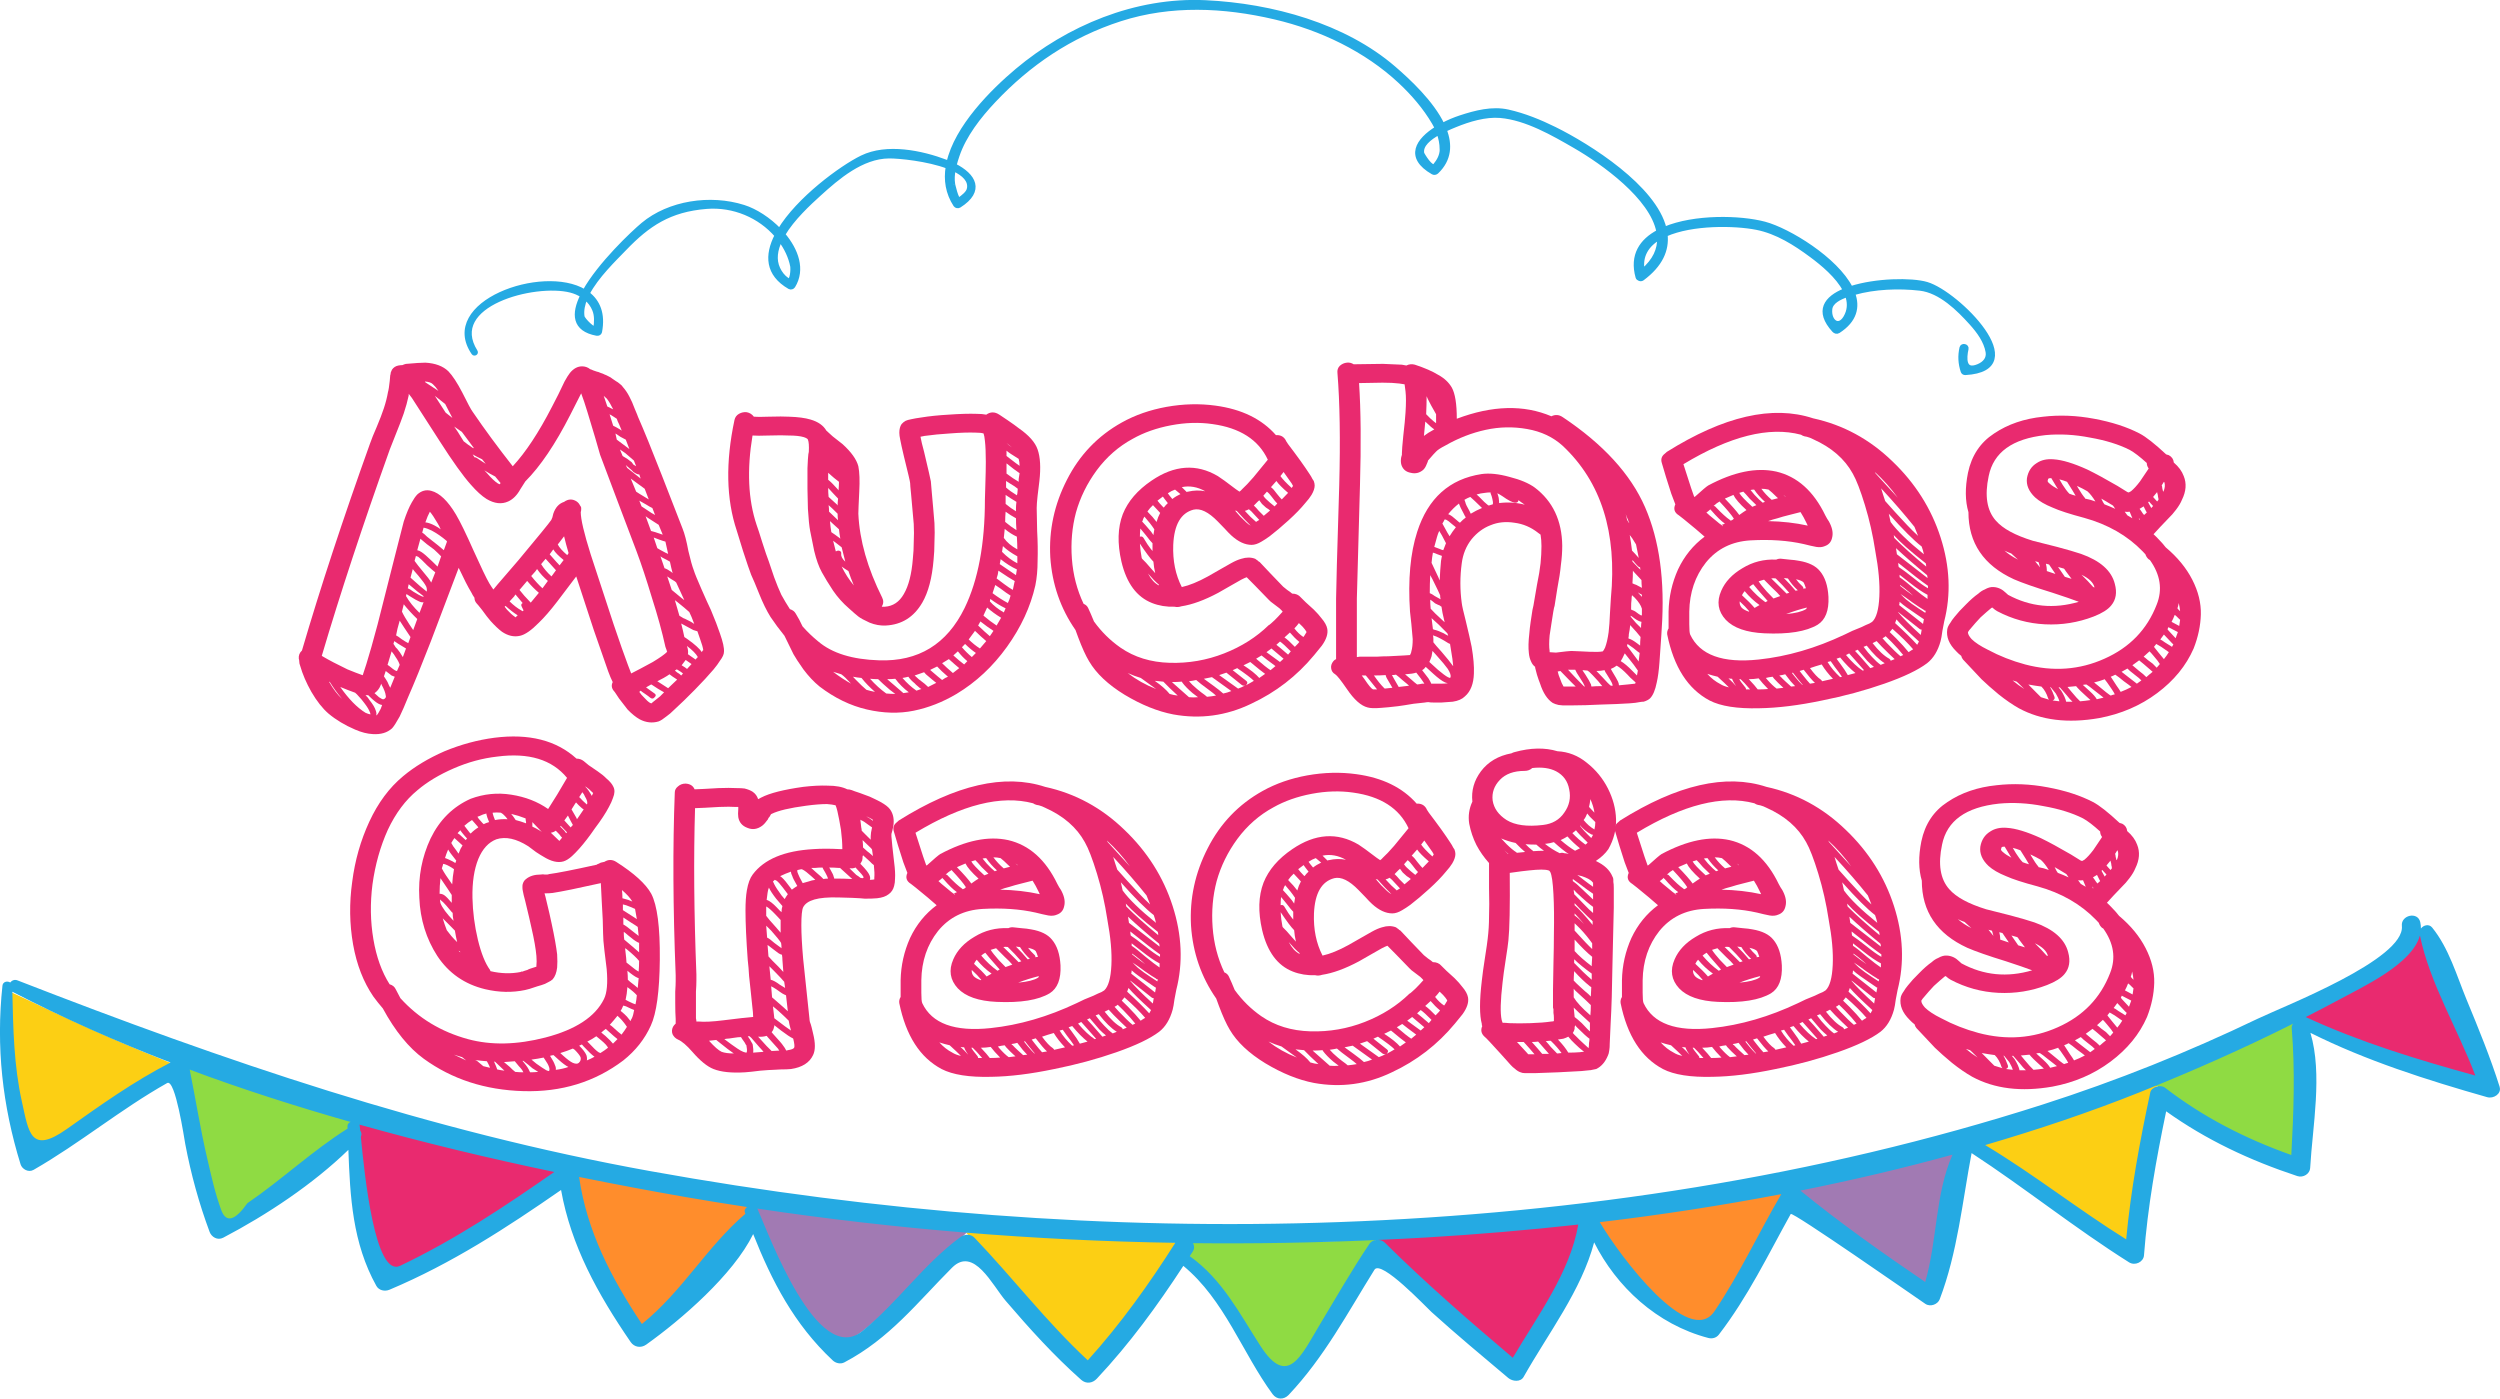 <?xml version="1.0" encoding="UTF-8" standalone="no"?>
<!-- Created with Inkscape (http://www.inkscape.org/) -->
<svg id="svg2" xmlns:rdf="http://www.w3.org/1999/02/22-rdf-syntax-ns#" xmlns="http://www.w3.org/2000/svg" xml:space="preserve" height="400" viewBox="0 0 715 400" width="715" version="1.1" xmlns:cc="http://creativecommons.org/ns#" xmlns:dc="http://purl.org/dc/elements/1.1/"><path id="path98" d="m528.16 90.038c-1.966 4.361-5.114 2.014-4.703-1.66 0.228-2.033 2.619-3.225 4.799-3.975 0.661 1.854 0.75 3.763-0.096 5.634zm-58.375-12.59c-0.74-4.357 1.295-7.384 4.731-9.423 0.118 3.265-1.24 6.473-4.731 9.423zm-57.45-34.775c0.026 1.74-0.831 3.311-1.954 4.66-0.992 1.19-3.573-3.201-3.631-3.501-0.44-2.334 2.03-4.33 4.707-5.813 0.538 1.5 0.851 3.06 0.877 4.654zm-135.23 11.358c-0.252 1.201-1.74 2.287-2.691 2.981-0.8 0.585-1.869-4.636-1.807-4.263-0.24-1.446-0.135-2.913 0.147-4.361 2.939 1.393 4.859 3.239 4.352 5.643zm-50.51 22.129c0.106 0.535 0.074 4.859-1.423 3.846-1.199-0.815-2.033-1.933-2.61-3.169-1.206-2.583-0.738-5.414 0.591-8.198 1.685 2.267 2.91 4.831 3.441 7.521zm-56.614 12.483c0.649 1.638 0.548 3.472 0.303 5.163-0.132 0.902-3.544-2.291-3.693-3.296-0.25-1.692 0.12-3.477 0.882-5.276 1.103 0.915 1.973 2.057 2.509 3.409zm381.11-7.423c-4.4-1.3-14.63-1.114-21.75 1.183-4.23-8.329-17.82-16.606-24.67-18.434-6.99-1.86-20.06-2.146-28.61 1.453-2.85-11.9-21.63-23.725-31.41-28.559-4.2-2.075-8.665-3.905-13.32-4.955-4.573-1.033-9.355 0.24-13.661 1.649-1.644 0.537-3.412 1.278-5.087 2.162-3.021-6.383-9.686-12.584-13.938-16.248-14.162-12.201-34.79-17.93-53.886-18.836-20.045-0.948-39.385 7.344-53.865 19.491-7.091 5.951-17.349 16.23-19.622 26.402-0.219-0.09-0.44-0.177-0.666-0.262-7.091-2.695-16.996-4.73-24.116-1.243-5.931 2.902-18.181 11.911-23.556 20.842-2.999-3.127-6.817-5.599-10.253-6.689-9.554-3.027-21.298-1.245-28.811 5.019-2.828 2.356-12.363 11.341-16.71 19.129-11.926-7.224-41.535 3.372-31.768 17.635 0.269 0.393 0.908 0.009 0.658-0.389-8.492-13.481 16.825-20.114 27.168-17.457 1.209 0.312 2.324 0.793 3.304 1.422-2.574 5.213-2.444 9.681 4.171 10.915 0.389 0.072 0.834-0.144 0.906-0.52 1.007-5.195-0.55-8.757-3.52-10.983 2.552-4.907 7.622-9.76 10.628-12.88 6.637-6.897 12.786-11.048 23.321-11.898 7.853-0.631 15.285 2.631 20.084 8.168-2.886 5.615-2.754 11.063 3.71 14.795 0.37 0.214 0.867 0.018 1.062-0.301 2.922-4.741 0.928-10.288-2.881-14.778 2.711-4.582 7.382-8.882 10.318-11.546 5.205-4.724 12.135-10.714 19.928-10.777 2.927-0.024 11.056 0.78 16.804 2.942-0.615 3.767-0.086 7.497 2.179 10.963 0.221 0.339 0.774 0.443 1.127 0.218 6.81-4.326 4.224-8.707-1.367-11.537 0.24-0.961 0.538-1.911 0.851-2.828 1.973-5.813 6.132-11.153 10.439-15.719 9.895-10.498 21.742-18.63 36.16-23.269 14.381-4.63 29.59-3.942 44.176-0.522 13.32 3.123 26.109 9.305 35.739 18.284 3.789 3.531 7.154 7.454 9.717 11.806 0.31 0.524 0.586 1.061 0.839 1.607-5.407 3.354-8.776 8.248-1.077 12.671 0.336 0.194 0.805 0.076 1.065-0.17 3.739-3.564 3.91-7.805 2.29-12.042 1.163-0.553 2.256-1 3.04-1.321 3.837-1.566 8.581-3.02 12.841-2.66 7.473 0.633 15.172 5.112 21.339 8.668 8.045 4.641 22.019 14.619 23.9 24.44-4.876 2.588-7.716 6.735-5.959 13.009 0.135 0.48 0.916 0.762 1.358 0.435 5.322-3.944 7.127-8.261 6.649-12.611 7.625-3.392 19.802-3.169 26.041-1.937 5.875 1.162 11.066 4.505 15.648 7.897 3.117 2.308 7.545 5.949 9.602 9.958-5.452 2.206-8.23 5.912-3.138 11.489 0.305 0.334 0.817 0.526 1.257 0.245 4.82-3.103 5.661-6.951 4.212-10.869 0.115-0.033 0.233-0.068 0.341-0.098 5.844-1.653 12.711-1.917 18.77-1.227 5.892 0.67 11.099 5.91 14.654 9.843 2.129 2.356 4.205 5.184 4.717 8.253 0.317 1.891-0.827 3.267-2.66 4.042-4.208 1.778-3.967-2.304-3.374-4.936 0.192-0.845-1.247-1.14-1.435-0.295-0.519 2.341-0.406 4.494 0.358 6.781 0.094 0.273 0.406 0.467 0.721 0.45 19.628-1.114-2.288-22.897-10.982-25.466" stroke="#25aae3" stroke-width="1.163" fill="#25aae3"/><g id="text4159" fill="#e92a6f" transform="matrix(1.311 0 0 1.192 0 400)"><path id="path4139" d="m92.797-210.24q0.884 0.098 2.063 0.786 0.688 0.393 1.277 0.884-0.295-0.786-0.688-1.474-0.983-1.867-1.67-2.751-0.491 0.983-0.983 2.555zm-11.103 40.972 0.983 0.983q0.786 0.59 0.983 0.491 0.295-0.098 0.393-0.295 0.197-0.197 0.098-0.59-0.098-0.983-0.884-2.555l-0.098-0.295q-0.197 0.59-0.393 0.983-0.491 0.884-1.081 1.277zm7.467-71.823v0.393q-0.393 2.063-1.081 4.323-0.688 2.162-1.67 4.814l-1.375 3.832q-8.843 27.216-14.836 49.52 0.197 0.098 0.295 0.197 1.965 1.277 5.306 3.046 1.965 0.884 3.242 1.376h0.098l0.786-2.653q0.983-3.439 2.456-9.531l3.734-16.212q1.769-7.467 1.965-8.45 0.884-2.948 1.769-4.618 0.59-1.179 1.179-1.867 1.375-1.376 3.046-0.884 2.751 0.786 5.404 5.699 1.375 2.555 3.832 8.646 2.456 5.994 3.439 7.86 0.491 0.884 0.884 1.474l0.884-1.179 4.618-5.895q6.485-8.548 7.074-9.531 0.098-0.098 0.098-0.197 0.098-0.197 0.197-0.491 0.098-0.393 0.197-0.884 0.688-2.26 2.358-2.849 1.376-1.081 2.751-0.098 0.491 0.393 0.688 0.884 0.295 0.393 0.295 0.688v0.295q0 0.393-0.098 0.688 0 2.555 2.162 10.12l5.011 16.801q1.965 6.386 3.144 9.825 0.393 1.179 0.688 1.965l2.063-1.179q1.769-1.081 2.653-1.572 2.358-1.572 3.144-2.456-0.098-0.098-0.098-0.197v-0.098q-0.197-0.491-0.295-0.884-1.081-5.404-2.948-11.79-1.769-6.485-3.341-11.103l-4.127-11.987-3.832-11.201q-0.197-0.688-1.081-4.127l-1.67-6.092q-0.786-2.849-1.376-4.52l-2.358 5.109q-4.913 10.611-9.825 16.015-0.197 0.295-1.081 1.867-1.081 2.162-2.653 2.948-2.162 1.081-4.716-0.59-1.572-1.081-3.439-3.439-2.555-3.144-6.779-10.415l-6.092-10.415-0.688-0.983zm-14.542 73.199q-1.572-2.063-2.653-4.028l-0.197-0.098q1.375 2.653 2.849 4.127zm6.19 3.734q0-0.197-0.098-0.491-0.295-0.884-1.179-2.162-0.491-0.786-1.67-2.162l-0.295-0.295-0.098-0.098q-1.277-0.491-3.242-1.376 2.751 4.323 5.502 6.19 0.59 0.295 1.081 0.393zm2.555-2.26q-0.688-0.098-1.572-0.884-0.491-0.393-1.474-1.474h-0.59q0.59 0.59 0.884 1.179 1.081 1.474 1.375 2.555 0.197 0.59 0.098 1.081h0.098q0.295-0.295 0.884-1.572l0.295-0.884zm1.769-4.127 0.983-2.653q-0.295-0.098-0.688-0.295-0.393-0.295-1.277-1.081l-0.393 1.277q0.491 0.786 0.786 1.376 0.295 0.786 0.59 1.375zm2.063-5.502q-0.197-0.786-0.884-1.867-0.295-0.59-0.884-1.376l-0.884 3.242 0.393 0.295q0.983 0.884 1.179 0.983 0.295 0.197 0.491 0.197l0.59-1.474zm0.688-1.867 0.688-2.063q-0.491-0.295-1.769-1.179-0.491-0.393-0.786-0.59l-0.197 0.688 0.098 0.098q0.098 0.197 0.393 0.688 0.393 0.393 0.688 0.884 0.295 0.393 0.491 0.786 0.197 0.295 0.393 0.688zm1.67-4.814q-0.197-0.295-1.375-2.26l-0.983-1.67-0.491 1.965-0.295 1.572q0.393 0.197 1.179 0.884 1.081 0.786 1.474 0.983l0.491-1.474zm4.52-13.068 0.884-2.456q-0.59-0.491-1.769-1.67-1.375-1.572-1.965-2.063-0.295-0.098-0.491-0.197l-0.295 1.179q0.098 0.197 0.197 0.295 0.295 0.491 1.769 2.456 1.179 1.474 1.67 2.456zm-2.555 7.271 0.884-2.555q-0.491 0.098-0.983-0.197-0.491-0.197-2.063-1.277-0.393-0.295-0.688-0.491l-0.098 0.491q1.081 2.063 2.948 4.028zm-0.491 1.474q-1.67-1.769-2.948-3.537l-0.393 1.769q0.491 1.179 1.67 3.144l0.786 1.277 0.884-2.653zm5.207-15.033q-0.59-0.688-1.572-1.67l-1.572-1.277q-0.983-0.884-1.375-1.277-0.295 1.277-0.688 2.751 0.491 0.098 0.983 0.491 0.688 0.491 2.26 2.162 0.786 0.884 1.179 1.277l0.786-2.456zm0.59-1.474 0.688-2.063-0.098-0.197q-1.572-1.474-3.242-2.456-1.081-0.59-1.769-0.688l-0.295 1.179q0.197 0.197 0.491 0.393 0.393 0.491 1.474 1.376l1.474 1.277q0.688 0.59 1.277 1.179zm16.114 15.622q-1.277-0.884-2.653-2.26l-0.197 0.197 0.491 0.688q0.983 1.179 1.67 1.67l0.197 0.197 0.491-0.491zm4.618-5.404q-1.277-1.179-2.555-2.849l-1.67 2.162q0.884 1.277 2.456 3.046l1.769-2.358zm1.965-2.849q-1.376-1.277-2.358-2.849l-0.393 0.59-0.884 1.081q1.277 1.769 2.456 2.948l1.179-1.769zm1.769-2.555-2.26-2.751-0.983 1.277q0.884 1.572 2.26 2.948l0.983-1.474zm2.456-3.635 0.295-0.491q-0.59-2.162-0.983-4.028l-1.376 1.965q0.491 1.081 2.063 2.555zm-0.786 1.179q-1.67-1.474-2.26-2.555l-0.786 1.179q1.867 2.358 2.162 2.653l0.884-1.277zm21.911 31.736q-1.179-0.688-2.751-1.867h-0.098l-1.081 0.688q1.67 1.277 1.867 1.474 0.491 0.393 0 0.884-0.393 0.59-0.983 0.098-0.295-0.295-1.081-0.884-0.688-0.491-0.983-0.786l-0.295 0.295q0.491 0.786 0.983 1.277 0.786 0.983 1.376 1.376 0.197 0.098 0.295 0.098l0.295-0.295 1.572-1.376 0.884-0.983zm2.849-3.046-0.393-0.295q-0.59-0.393-1.277-0.983-0.491 0.393-1.277 0.884l-1.375 0.786 2.358 1.67 1.965-2.063zm1.277-1.474q-0.295-0.295-1.179-0.884l-0.197-0.098-0.393 0.295q0.491 0.491 0.983 0.786l0.393 0.393 0.393-0.491zm0.884-1.081 0.983-1.179-1.277-0.983-0.884 1.277q0.884 0.59 1.179 0.884zm2.358-2.849q-0.59-1.179-2.358-2.653 0 0.295 0.098 0.393 0.197 0.884 0.098 1.572 0.295 0.197 1.67 1.277l0.295-0.393 0.197-0.197zm-0.098-6.19q-0.393-0.098-0.884-0.295-0.491-0.295-2.653-1.572 0.393 1.67 0.688 3.242l0.786 0.59q2.26 1.769 3.046 3.046l0.098-0.295 0.197-0.197q-0.098-0.884-0.688-2.653-0.295-0.884-0.59-1.867zm-1.769-4.618q-0.884-0.884-2.555-2.358l-0.59-0.491q0.491 1.965 0.983 3.734l0.884 0.59q0.295 0.098 0.786 0.393l0.884 0.491 0.688 0.491-0.59-1.67-0.491-1.179zm-1.081-2.849-1.769-4.225-0.295-0.295-0.884-0.59-0.786-0.59 0.983 3.242 2.162 1.965 0.59 0.491zm-3.144-9.236q-0.59-0.393-1.67-0.983l-0.393-0.295 0.884 2.849q0.59 0.197 1.474 0.884l0.295 0.295q-0.295-1.179-0.59-2.751zm-0.393-1.867q-0.393-1.867-0.59-2.948-0.393-0.098-1.376-0.491-0.786-0.295-1.179-0.491l0.786 2.555q0.393 0.295 1.769 1.081l0.59 0.295zm-2.063-6.976-2.358-1.67-0.491-0.393 1.179 3.537q0.786 0.197 2.26 0.786l0.295 0.098-0.884-2.358zm-0.786-2.358-0.59-1.67q-0.59-0.295-1.277-0.786l-1.572-0.983 0.491 1.376 2.162 1.572 0.786 0.491zm-2.26-6.288-3.046-2.456 1.179 3.144 0.688 0.491 2.063 1.376-0.884-2.555zm-0.884-2.456-0.295-0.983q-0.295 0-0.491-0.098-0.393-0.197-0.786-0.491-0.098-0.197-1.376-1.376l-0.295-0.295 0.295 0.688 1.474 1.277 1.474 1.277zm-1.474-4.323q-0.688-0.688-1.867-1.769l-1.179-0.884 0.59 1.572q0.197 0.098 0.295 0.197 0.688 0.393 1.67 1.277 0.098 0.197 0.393 0.59 0.393 0.295 0.59 0.393l-0.491-1.376zm-0.983-2.751-0.786-2.26q-0.393-0.197-1.179-0.688-0.688-0.491-0.786-0.59l-0.295-0.197 0.295 1.474 2.751 2.26zm-2.751-7.271q-0.786-0.59-1.572-1.081l0.786 2.751q0.59 0.295 1.474 0.884l0.393 0.295-0.59-1.572q-0.295-0.59-0.491-1.277zm-0.786-2.26q-0.688-1.572-1.376-2.555l-0.688-0.688 0.786 2.555q0.59 0.295 1.277 0.688zm-30.36 9.334-2.653-3.93-1.67-1.277 0.786 1.277 1.277 2.26q0.884 0.786 1.965 1.572l0.295 0.098zm2.555 3.734-0.786-1.081q-0.983-0.491-2.063-1.179l0.393 0.688q0.197 0 0.393 0.098l2.063 1.474zm2.063 3.046q-1.081-0.59-2.358-1.474l0.59 0.688q1.376 1.769 2.358 2.456l0.393 0.197q0.098-0.098 0.197-0.295l-1.179-1.572zm-9.334-14.05q-0.491-0.983-1.572-3.341l-0.786-0.688-1.474-1.277 2.358 4.028 1.474 1.277zm-3.046-6.485q-0.59-0.983-1.179-1.572-0.491-0.59-1.769-0.688l0.098 0.197 2.849 2.063zm-3.144 49.323q-1.277-0.983-3.341-2.948l-0.197 0.983q0.491 0.197 1.179 0.786 1.474 0.983 1.769 1.081 0.295 0.197 0.491 0.098h0.098zm0.59-1.179q0.098-0.59-0.098-1.179-0.393-0.884-1.67-2.555-1.179-1.474-1.277-1.67l-0.491 2.063q2.456 2.456 3.537 3.341zm20.928 2.751-1.572-2.063-0.295 0.491-0.983 1.179q1.277 1.376 2.555 2.162 0.098 0.098 0.295 0.197l0.197-0.197q-0.197-0.393-0.393-0.884-0.295-0.59 0.197-0.884zm-25.448-57.38q2.948-0.295 4.225-0.295 3.242 0.197 5.011 2.063 1.375 1.572 3.046 5.109 1.769 3.93 2.26 4.618 3.832 6.19 8.745 13.068 4.225-5.011 8.548-14.247l1.376-2.948 1.375-3.144q0.688-1.375 1.179-2.063 1.179-1.572 2.653-1.572 0.983 0 1.769 0.688 0.098 0 0.688 0.295 0.59 0.197 0.786 0.295 0.197 0 0.786 0.295 0.59 0.197 0.884 0.393 0.295 0.098 0.786 0.393 0.59 0.295 0.884 0.59l0.786 0.59q0.491 0.295 0.884 0.688 0.393 0.295 0.688 0.786 0.786 0.983 1.376 2.26 0.59 1.179 1.179 2.948 0.688 1.769 0.688 1.867 1.965 4.913 5.207 14.05l4.52 12.773q0.688 1.867 1.277 5.404 0.688 3.242 1.179 4.618 0.295 1.081 1.67 4.52 1.376 3.439 2.063 5.011 1.277 3.341 1.965 5.6 0.983 3.046 0.884 4.421 0 0.884-0.884 2.162-0.491 0.884-1.375 2.063-1.67 2.162-4.127 4.913t-4.421 4.716q-0.983 1.081-1.769 1.67-0.983 0.884-1.67 1.179-2.063 0.688-4.127-0.491-1.277-0.786-2.653-2.358l-1.867-2.653q-0.197-0.295-0.59-0.983-0.393-0.688-0.59-0.884-0.688-0.983-0.197-2.063-0.491-1.081-0.983-2.555l-3.144-9.924-3.832-12.871-4.127 5.994q-2.26 3.242-4.028 5.109-2.456 2.751-4.127 3.144-1.965 0.491-3.93-0.983-1.081-0.884-2.456-2.555-0.786-0.983-1.867-2.653-0.983-1.376-1.179-1.572-0.491-0.59-0.491-1.375-0.393-0.59-0.688-1.277-1.081-1.965-2.751-5.895l-6.092 17.686q-2.948 8.352-4.913 13.264-1.081 2.948-1.867 4.716-1.081 2.162-1.67 2.849-1.572 1.572-4.225 1.375-1.769-0.098-3.832-1.081-3.341-1.572-5.797-3.832-1.965-1.867-3.734-5.207-1.67-3.242-2.456-6.288-0.197-0.491-0.197-1.081 0-0.295-0.098-0.59-0.098-1.179 0.688-1.965 5.994-22.5 14.836-49.618 0.491-1.572 1.474-4.028 0.983-2.555 1.572-4.52 0.59-1.965 0.884-3.832 0.197-0.688 0.393-2.751 0.098-0.884 0.098-1.277 0.098-0.295 0.098-0.491 0-0.197 0.098-0.393 0.098-0.197 0.197-0.491 0.491-0.786 1.375-0.983 0.491-0.098 0.884-0.098 0.393-0.197 0.786-0.295z"/><path id="path4141" d="m200.81-230.78q0.197 1.277 0.786 3.635 1.376 6.386 1.474 7.074 0 0.393 0.197 2.555 0.197 2.063 0.295 3.635l0.295 3.832q0.098 2.26 0 4.52 0 2.26-0.197 4.323-0.491 6.485-2.456 10.218-2.751 5.207-7.958 5.502-1.769 0.098-3.537-0.688-1.769-0.884-2.456-1.474-0.688-0.59-2.063-1.965-1.965-1.867-3.439-4.225-1.474-2.456-2.456-4.421-0.983-1.965-1.67-5.109-0.59-3.144-0.884-4.814t-0.491-5.306q-0.098-3.734-0.098-4.814v-4.913q0-0.59 0.098-2.162 0.098-1.572 0.197-1.769 0.098-2.162-0.197-2.948-0.098-0.295-0.884-0.59-1.179-0.393-3.341-0.393-1.277-0.098-4.225 0-2.653 0.098-3.635 0-1.867 12.38 0.884 21.419 0.393 1.179 1.277 4.323 0.884 3.046 1.376 4.421l1.179 3.832q0.786 2.358 1.572 4.225 0.884 1.769 1.867 3.439 0.884 0.295 1.277 1.081 0.786 1.376 1.474 3.046 1.572 1.965 3.439 3.635 4.52 4.225 13.264 4.52 12.871 0.491 18.668-12.576 4.421-10.022 4.421-26.037 0-0.491 0.098-3.734 0.098-3.242 0.098-5.306 0-3.144-0.197-5.011-0.098-1.179-0.295-1.769-0.59-0.197-1.67-0.197-2.26-0.098-5.699 0.197-2.948 0.197-5.502 0.59-0.491 0.098-0.884 0.197zm-15.721 32.227q-0.884-0.59-1.474-1.081 1.081 2.456 2.653 4.52-0.688-1.769-1.179-3.439zm-2.063-10.022-1.965-1.965q0.098 1.376 0.295 2.653 0.688 0.491 1.769 1.376l0.197 0.197q-0.197-1.179-0.295-2.26zm-0.295-3.734-1.179-1.277-0.786-0.786q0.098 0.786 0.098 1.572l1.965 2.063q-0.098-0.688-0.098-1.375v-0.197zm0.098-3.635-1.179-1.376-0.983-1.179q0 1.179 0.098 2.162l1.867 1.867 0.098 0.197q0-0.688 0.098-1.67zm0.197-4.028q-0.983-0.786-2.358-2.162v1.67q0.884 0.786 2.063 2.26l0.197 0.295q0.098-1.179 0.098-2.063zm2.653 48.439-0.098-0.098q-1.277-1.572-2.063-2.162l-1.769-0.59q1.965 1.67 3.93 2.849zm5.207 1.965q-1.67-1.572-2.948-3.341-0.983-0.098-1.867-0.295l0.59 0.688q1.572 1.769 2.358 2.456 0.884 0.295 1.867 0.491zm4.421 0.491-1.179-0.983q-1.67-1.572-2.555-2.555-0.884 0-1.769-0.098 1.67 2.063 3.537 3.537 0.983 0.098 1.965 0.098zm2.948-0.393q-1.67-1.376-2.948-3.242-0.884 0.098-1.769 0.098l1.572 1.474 1.965 1.867 1.179-0.197zm2.751-0.786-0.295-0.197q-1.179-1.081-1.179-1.179-0.884-0.786-1.376-1.572-0.688 0.197-1.277 0.295 1.376 1.769 3.046 3.046 0.59-0.197 1.081-0.393zm3.242-1.474q-0.491-0.393-2.26-2.063l-0.393-0.491-2.063 0.786 0.884 0.884q0.098 0.098 1.277 1.081l0.786 0.786 1.769-0.983zm2.555-1.474q-1.572-1.474-2.358-2.456-0.786 0.393-1.474 0.786v0.098q1.965 1.867 2.555 2.358l0.688-0.491 0.59-0.295zm2.456-2.063q-0.884-0.786-2.26-2.162-0.688 0.491-1.474 0.983 0.884 0.983 2.358 2.358l1.376-1.179zm1.769-1.67q-1.081-0.983-2.063-2.358l-0.983 0.983q1.376 1.376 2.358 2.162l0.688-0.786zm1.867-1.965q-1.179-0.884-2.358-2.162l-0.688 0.786q0.983 1.277 2.162 2.358l0.884-0.983zm2.26-2.849q-1.081-0.983-2.456-2.456l-1.376 2.063q1.179 1.277 2.456 2.162l1.375-1.769zm1.572-2.456q-1.376-0.983-2.849-2.26l-0.491 0.983q1.572 1.67 2.555 2.555l0.786-1.277zm1.67-3.144q-1.769-1.179-3.046-2.456-0.393 0.983-0.786 1.867v0.098q1.474 1.376 2.849 2.358 0.491-0.884 0.983-1.867zm0.983-2.26q-1.67-0.884-3.341-2.26l-0.098 0.59q1.179 1.474 3.046 2.653l0.393-0.983zm1.081-3.046q-0.884-0.59-2.162-1.67l-1.179-0.884-0.59 1.965q1.67 1.376 3.341 2.358 0.393-0.884 0.59-1.769zm0.983-3.439q-1.277-0.786-3.635-2.555-0.098 0.983-0.393 1.867l1.67 1.376q1.081 0.884 1.867 1.376l0.393-2.063h0.098zm0.393-2.849q-1.769-0.884-3.537-2.456l-0.197 1.179 3.537 2.653 0.197-1.376zm0.098-3.144q-1.965-1.179-3.144-2.456l-0.197 1.376q1.572 1.769 3.341 2.751v-1.67zm-0.098-4.716q-1.376-0.688-2.653-1.867l-0.197 2.162q0.983 1.572 2.948 2.751 0-1.081-0.098-3.046zm-0.197-4.421q-1.179-0.688-2.26-1.572-0.098 1.179-0.098 2.456 1.277 1.179 2.456 1.965-0.098-1.67-0.098-2.849zm0.098-3.93q-1.474-0.983-2.358-1.67v1.081 1.081q1.179 1.081 2.26 1.769v-0.786q0-0.59 0.098-1.474zm0.295-3.144q-0.491-0.491-1.867-1.376l-0.688-0.491v1.572q0.884 0.884 2.358 1.867l0.098-0.393 0.098-1.179zm0.393-3.734q-1.081-0.786-2.849-2.358v2.456l1.376 1.081q0.884 0.59 1.277 0.884v-0.688q0.098-0.786 0.197-1.376zm-0.197-3.439q-2.063-1.376-2.653-1.965v1.277q2.653 2.26 2.849 2.358 0-0.884-0.197-1.67zm-2.653-3.832q0.491 0.59 1.179 1.081-0.491-0.491-1.179-1.081zm-1.572-6.779q0.491 0.393 1.867 1.376 1.572 1.179 2.358 1.867 3.341 2.555 4.127 5.109 0.884 2.751 0.393 7.566 0 0.295-0.393 3.537-0.197 1.965-0.197 2.948 0 1.67 0.098 5.502 0.197 3.832 0.098 7.173 0 3.242-0.491 5.895-1.572 7.664-6.19 14.738-4.618 7.074-11.004 11.299-4.52 2.948-9.334 4.028t-10.218-0.295q-5.404-1.376-10.317-5.502-1.867-1.67-3.537-4.127-1.572-2.456-2.162-3.635-0.59-1.277-1.965-4.421-1.67-2.26-3.046-4.52-1.277-2.26-2.456-5.502t-1.769-4.618q-0.491-1.376-1.769-5.699-1.179-4.323-1.376-4.913-3.439-11.299-0.491-26.528 0.197-0.983 0.983-1.474 0.786-0.491 1.67-0.393 0.983 0.197 1.572 1.081h0.098q0.688 0.098 3.046 0 3.144-0.098 4.52 0 2.948 0.098 4.716 0.688 2.456 0.786 3.439 2.653l1.376 1.376 2.162 1.867q2.849 2.849 3.439 5.306 0.393 2.162 0.197 6.092-0.197 4.421-0.197 5.306 0.393 9.531 5.207 20.142 0.491 1.081-0.098 2.162h0.688q2.653-0.197 4.127-3.046 1.572-2.948 1.965-8.45 0.197-1.965 0.197-4.028 0.098-2.162 0-4.323l-0.295-3.635q-0.098-1.572-0.295-3.635-0.197-2.063-0.197-2.555 0-0.393-1.376-6.485-0.59-2.751-0.786-3.93-0.197-0.983-0.197-1.67 0-1.277 0.491-2.063 0.393-0.491 0.884-0.786 0.197-0.098 0.491-0.197 0.295-0.098 0.786-0.197 0.786-0.197 2.063-0.393 2.751-0.491 5.994-0.688 3.734-0.295 6.19-0.197 1.179 0 2.063 0.197 1.376-1.081 2.849 0zm-34.487 33.406q-0.098 0.884 0.884 1.867l-0.786-3.439-1.376-1.179-0.491-0.393 0.59 2.555q0.295-0.197 0.59-0.197 0.688 0.098 0.59 0.786z"/><path id="path4143" d="m270.39-217.61q0.295-0.197 0.59-0.59 0.983-0.983 2.456-2.849l3.144-4.225q-3.046-7.173-12.085-8.548-4.323-0.688-9.039 0.295-4.716 0.983-8.352 3.242-4.618 2.751-7.86 7.566-3.144 4.716-4.52 10.12-1.277 5.306-0.884 11.103 0.393 5.797 2.555 10.808 0.688 0.295 0.983 0.983 0.59 1.376 1.277 3.242 2.456 3.734 5.797 6.288 4.52 3.439 10.71 3.635 6.19 0.197 11.889-2.26 5.699-2.456 9.727-6.779 0.098 0 0.491-0.393l0.786-0.786q0.393-0.393 0.786-0.884l0.983-1.179q-0.295-0.393-0.688-0.786-0.393-0.295-1.179-0.983-0.884-0.688-1.179-1.081-0.197-0.197-2.948-3.341l-1.769-1.965-0.098-0.098q-0.491 0.197-1.179 0.59l-2.358 1.474-2.653 1.67q-4.52 2.653-8.057 3.242-0.786 0.295-1.474 0.098-2.653 0.098-4.913-0.884-5.011-2.162-6.681-9.924-1.376-6.583 0.295-11.397 1.67-4.618 6.288-8.057 7.467-5.6 14.443-1.081 0.884 0.59 3.93 3.144 0.491 0.393 0.786 0.59zm-17.587 22.304q-0.983-0.884-2.358-2.653 0.983 2.063 2.358 2.849v-0.197zm-1.179-5.502q-0.983-1.081-2.948-4.323 0.098 1.769 0.393 3.439l0.098 0.197q0.688 0.688 1.965 2.358l0.884 1.081q-0.295-1.376-0.393-2.751zm-0.197-4.421q-0.393-0.393-1.474-1.965-0.786-1.081-1.179-1.572-0.098 0.983-0.098 1.965 0.491-0.197 0.786 0.295 0.197 0.393 0.884 1.572 0.688 1.081 1.081 1.572v-1.67-0.197zm0.393-3.341q-0.884-1.474-2.162-3.046-0.295 0.491-0.393 0.983-0.098 0.098-0.098 0.197 0.688 0.786 1.965 2.456l0.491 0.786 0.197-1.376zm1.277-3.93-0.491-0.59q-0.688-0.786-1.081-1.277-0.688 0.688-1.179 1.474v0.098q1.179 1.277 1.965 2.456 0.295-1.179 0.786-2.162zm1.67-2.358q-0.786-1.081-1.081-1.572l-1.179 0.983q0.393 0.59 1.179 1.474l0.197 0.197q0.393-0.59 0.884-1.081zm4.127-2.653q0.098-0.098 0.295-0.098 1.867-0.491 3.734-0.098-2.555-1.572-5.109-0.983l1.081 1.179zm-1.376 0.491-1.179-1.081q-0.786 0.295-1.572 0.884 0.295 0.491 0.983 1.375 0.786-0.688 1.769-1.179zm15.328 7.566q-1.376-1.474-3.046-3.537-0.197 0-0.393-0.098l1.179 1.474q0.786 0.884 1.277 1.376 0.59 0.59 0.983 0.786zm1.867-1.376-1.081-1.277q-0.688-0.884-1.179-1.277-0.491 0.295-0.884 0.393 1.277 1.572 2.456 2.653l0.098-0.098 0.59-0.393zm2.358-2.26q-0.295-0.295-0.884-0.688-0.491-0.491-0.884-0.884-0.295-0.393-0.59-0.884l-0.393 0.393q-0.393 0.491-0.786 0.884 0.491 0.491 1.081 1.277l1.081 1.179 1.375-1.277zm1.572-1.67q-0.393-0.393-1.179-1.572-0.59-0.884-1.081-1.277l-0.786 0.983q0.295 0.491 0.59 0.786t0.884 0.884q0.59 0.491 0.983 0.884l0.59-0.688zm2.358-2.555q-1.867-1.769-2.555-2.849l-1.179 1.474q0.59 0.491 1.277 1.572 0.786 1.081 1.081 1.376l1.376-1.572zm0.786-1.179q0.197-0.295 0.295-0.491l-0.295-0.59-1.769-2.751-0.688 0.983q0.688 1.081 2.456 2.849zm-29.574 48.242-3.341-2.653q-1.474-0.491-2.849-1.179 2.751 2.358 6.19 3.832zm4.716 1.572q-1.965-1.965-3.144-3.341-0.983-0.098-1.867-0.197 2.162 1.67 3.242 3.144 0.884 0.295 1.769 0.393zm4.421 0.393-1.179-0.983q-1.474-1.376-2.26-2.555 0-0.098-0.098-0.197-1.081 0.098-2.162 0.098l3.734 3.635q0.983 0.098 1.965 0zm3.93-0.393q-0.59-0.59-1.572-1.376-1.965-1.572-2.751-2.358-0.786 0.197-1.572 0.295 0.59 0.786 1.769 1.867 0.098 0.098 0.884 0.786 0.884 0.688 1.277 1.081 0.983-0.098 1.965-0.295zm3.341-1.081-4.225-3.341-1.769 0.393 1.965 1.572q1.474 1.179 2.26 1.965 0.884-0.197 1.769-0.59zm3.046-1.376q-0.393 0.197-0.786-0.098l-3.341-2.948-1.572 0.59 4.127 3.242q0.786-0.295 1.572-0.786zm1.867-1.081q-0.884-0.983-3.635-3.046l-0.983 0.491 2.948 2.555q0.491 0.393 0 0.983l-0.098 0.098q0.884-0.491 1.769-1.081zm2.456-1.67q-0.786-0.59-3.242-2.849-0.688 0.393-1.474 0.786 2.456 1.769 3.439 3.046 0.59-0.491 1.277-0.983zm2.26-1.867q-2.063-1.67-3.046-2.555l-1.179 0.786q2.162 2.063 3.144 2.751l1.081-0.983zm1.769-1.769q-2.162-1.965-2.653-2.456l-1.081 0.884 2.948 2.358 0.786-0.786zm1.572-1.769q-1.572-1.769-2.358-2.358l-0.786 0.786q0.491 0.393 2.555 2.358l0.59-0.786zm2.751-3.439 0.197-0.295 0.491-0.884q0-0.098-0.393-0.688-0.393-0.59-1.277-1.474-0.393 0.59-0.983 1.277 0.884 1.277 1.965 2.063zm-0.884 1.179q-1.081-0.983-2.063-2.26l-1.179 1.179q0.884 0.688 2.26 2.26l0.688-0.786 0.295-0.393zm0.295-10.71q0.295 0.295 1.081 1.179l1.769 1.769q1.081 1.179 1.67 2.063 1.081 1.376 1.277 2.555 0.295 1.769-1.179 4.028-0.197 0.295-1.67 2.26-5.699 7.566-13.755 11.692-8.155 4.323-16.998 2.555-5.109-1.081-10.611-4.716-5.404-3.635-7.762-8.057-1.081-1.965-2.358-5.699l-0.59-1.769q-4.913-7.762-5.502-17.489-0.491-9.727 3.635-18.57 4.127-8.941 11.987-13.755 4.323-2.653 9.727-3.734 5.502-1.081 10.71-0.295 8.548 1.277 13.166 7.074 1.376-0.098 2.063 1.081 0.098 0.295 0.59 1.081l1.277 1.867 1.376 2.063q1.277 1.965 1.965 3.144 0.491 0.786 0.688 1.277 0.197 0.295 0.295 0.491 0.197 0.59 0.197 1.081 0 0.983-0.688 2.26-0.491 0.884-1.376 1.965-1.375 1.867-3.635 4.127-2.26 2.26-4.127 3.832-0.983 0.786-1.769 1.277-1.179 0.786-2.162 0.786-2.162 0-4.421-2.26-0.59-0.59-1.474-1.67l-1.474-1.67q-3.046-3.439-5.306-2.849-4.127 1.179-4.421 8.45-0.197 5.699 1.867 10.12 2.456-0.59 5.699-2.555l2.653-1.67q1.67-1.081 2.358-1.474 1.277-0.786 2.26-1.081 1.67-0.59 3.046 0l0.491 0.393q0.098 0 0.098 0.098l0.098 0.098 0.295 0.197 0.59 0.688 1.769 2.063q2.653 3.046 2.751 3.144 0.197 0.197 0.884 0.786 0.688 0.491 1.081 0.884 1.179 0 1.867 0.884z"/><path id="path4145" d="m306.41-243.36-1.179-0.197q-1.376-0.197-3.635-0.197-1.867 0-5.109 0.098 0.59 9.825 0.197 24.563-0.68 25.85-0.68 27.13v1.572 3.341 3.734 5.207 0.197q0.393-0.098 0.59-0.098h1.375q1.081 0 2.358 0 1.376-0.098 2.555-0.098 2.162-0.098 3.439-0.197l1.277-0.098q0.295-0.59 0.295-0.884 0.295-1.081 0.295-2.948-0.098-1.474-0.295-3.635-0.295-2.653-0.295-2.948-0.688-11.496 1.572-19.159 3.537-12.085 14.05-13.854 2.555-0.393 6.092 0.688 3.537 0.983 5.502 2.555 5.895 4.913 5.994 13.952 0 2.26-0.295 4.618-0.197 2.358-0.786 5.699-0.491 3.341-0.59 4.127-0.098 0.197-0.295 1.474-0.197 1.277-0.393 2.751l-0.393 2.849q-0.197 2.358 0 3.734v0.295q1.179 0.098 1.376 0.098 2.849-0.393 3.341-0.393 0.59 0 2.162 0.098t1.867 0.098q1.965 0.098 2.849-0.098 0.197-0.197 0.491-0.884 0.491-1.376 0.786-3.734 0.197-1.867 0.295-4.618 0.197-3.242 0.197-3.537 2.063-23.581-10.513-36.55-3.144-3.144-7.762-4.028-4.52-0.884-9.039 0.197-4.52 1.081-8.745 3.734-1.572 0.884-2.063 1.474-0.393 0.393-1.769 2.162 0 0.197-0.295 0.884-0.295 0.884-0.786 1.376-1.179 1.081-2.653 0.688-1.572-0.295-2.063-1.867-0.197-0.688-0.098-1.572 0-0.197 0.197-0.884v-0.393q0-0.884 0.295-4.127 0.393-3.734 0.491-5.6 0.197-3.242 0-5.109-0.098-1.081-0.197-1.67zm6.485 10.808q-0.688-0.491-1.867-1.769l-0.098-0.098q-0.098 1.277-0.295 3.439 0.786-0.688 2.26-1.572zm-1.081 55.808 1.867 1.867q1.474 1.376 2.162 1.769 0.393 0.197 0.491 0.197 0.098-0.098 0.098-0.197 0.197-0.59-0.59-1.965-0.688-1.081-2.456-3.242l-0.884-1.081q-0.098 0.688-0.197 1.277-0.197 0.688-0.491 1.376zm1.474-59.443q-1.376-2.653-1.474-2.948-0.393-0.786-0.59-1.376 0 1.769-0.098 4.225v0.098q0.295 0.295 0.884 0.983 0.884 0.884 1.277 1.179v-2.162zm-0.59-4.323q0.098 0.295 0.197 0.491-0.098-0.295-0.197-0.491zm31.048 69.662-1.081-1.179-2.26-2.555-0.393 0.098h-0.197q0.197 0.983 0.491 1.67 0.393 1.277 0.786 1.965h0.098 1.965 0.59zm1.965 0v-0.098q-0.197-0.59-1.081-2.063-0.786-1.277-0.983-1.867h-0.884-0.688l1.67 1.965 1.67 1.867 0.197 0.197h0.098zm3.832-0.098-0.884-1.179q-1.375-1.67-1.965-2.26l-0.393-0.295q-0.393 0-1.081-0.098 0.197 0.393 0.59 0.983 0.983 1.67 1.277 2.456 0 0.197 0.098 0.491 0.983-0.098 1.965-0.098h0.393zm2.26-0.098q0-0.197-0.098-0.491-0.197-0.59-1.179-2.26-0.393-0.59-0.491-0.983-0.786 0.197-1.769 0.197l1.376 1.572q1.179 1.474 1.769 1.965h0.393zm5.011-0.786-0.491-0.491q-0.295-0.295-0.688-0.688-0.295-0.393-0.59-0.688-1.376-1.572-2.358-2.162-0.59 0.491-1.277 0.786l0.295 0.59q0.983 1.769 1.277 2.456 0.197 0.491 0.197 0.884 1.081-0.098 1.867-0.197 1.081-0.098 1.67-0.197 0-0.098 0.098-0.295zm0.491-2.849-0.884-1.376-1.965-2.751-0.098 0.197q-0.393 0.983-0.786 1.67 1.081 0.688 2.555 2.358l0.983 1.081 0.197-1.179zm0.393-4.225q-0.197-0.098-1.376-1.179l-1.277-0.983-0.098 0.491q0.197 0.295 0.491 0.688l2.063 3.046v-0.197q0.098-0.884 0.197-1.867zm0.197-3.832q-0.393-0.491-0.884-1.179l-1.376-1.67q-0.098 1.179-0.295 2.162 0 0.491-0.098 0.983l0.098 0.098q0.688 0.197 1.867 1.179l0.59 0.491q0-0.884 0.098-2.063zm0.197-3.635q-0.59-0.098-1.474-0.786-0.688-0.59-0.884-0.688v0.197l0.197 0.295q0.295 0.393 0.983 1.277 0.688 0.786 1.081 1.179 0-0.786 0.098-1.474zm0-10.022-1.67-1.965-0.197-0.295q0 1.474-0.098 3.046l0.393 0.197q0.393 0.098 0.983 0.491l0.688 0.393q-0.098-0.983-0.098-1.867zm-0.197-2.456q-0.098-0.295-0.098-0.59-0.295-0.098-0.491-0.295-0.197-0.197-0.491-0.59l-0.688-0.884v0.393l1.375 1.572 0.393 0.393zm-0.983-6.092-0.393-0.688q-0.393-0.786-0.983-1.572 0.295 1.867 0.491 3.734 0.295 0.295 0.688 0.786 0.197 0.197 0.786 0.983l-0.59-3.242zm-1.474-5.109-0.786-2.162q0.197 0.688 0.295 1.376l0.393 0.688 0.098 0.098zm-55.022 39.891-1.867-2.555-0.59-0.786h-0.884l0.59 0.884q1.376 2.26 1.867 2.456h0.884zm3.341-0.393-0.786-1.474q-0.59-0.983-0.688-1.572-1.179 0.098-2.555 0.098 1.179 1.867 2.162 2.948l0.197 0.197q0.688-0.098 1.67-0.197zm1.376-0.197 2.26-0.295-0.393-0.393-1.081-0.983q-0.884-0.884-1.277-1.179l-0.098-0.098q-0.393 0.098-0.884 0.098l0.491 0.983q0.884 1.67 0.983 1.867zm5.6-0.786q-0.098-0.197-0.295-0.491-0.197-0.393-1.474-2.162-0.786 0.295-2.26 0.393h-0.197l1.474 1.376q0.688 0.688 1.179 1.081 0.786-0.098 1.081-0.197h0.491zm5.109-0.098-0.59-0.197q-0.983-0.491-2.555-2.063l-1.67-1.67q-0.295 0.491-0.786 0.786 1.081 1.572 1.375 1.965 0.393 0.688 0.59 1.179v0.098h2.162q0.884 0 1.474-0.098zm0.491-9.432-0.393-0.197q-0.983-0.688-1.67-1.081-0.983-0.59-1.67-0.786 0.098 0.393 0.098 0.786v0.884q0.393 0.59 1.769 2.26 1.769 2.26 2.456 3.341l0.098 0.098q-0.098-1.474-0.491-3.93-0.098-0.59-0.197-1.375zm-0.59-2.555q-0.59-0.688-1.867-2.063l-1.572-1.572 0.098 0.884q0.098 0.983 0.197 1.769 0.098 0 0.197 0.098 0.884 0.197 2.162 0.884 0.393 0.295 0.983 0.59l-0.197-0.59zm-0.59-2.653q-0.59-2.653-0.688-3.734-0.197-0.098-0.393-0.295-0.295-0.098-0.983-0.491-0.59-0.491-0.786-0.688l-0.295-0.197q0 1.081 0.098 2.162 0.688 0.884 2.653 2.849l0.393 0.393zm-0.983-6.485q-0.295-0.786-1.67-3.832l-0.491-0.983q-0.098 2.063-0.098 4.323 0.491 0.197 1.081 0.688l1.277 0.786q-0.098-0.491-0.098-0.983zm0.393-9.432q-0.295-0.098-0.983-0.393-0.59-0.295-0.983-0.393-0.197 1.179-0.295 2.456l1.474 3.439 0.295 0.786q0.098-2.456 0.295-4.716l0.197-1.179zm0.884-3.046q-0.295-0.688-0.884-1.867l-0.59-1.081q-0.295 0.688-0.491 1.474-0.295 1.081-0.59 2.358l1.179 0.491q0.59 0.295 0.786 0.295 0.295-0.884 0.59-1.67zm0.786-1.67q0.59-1.081 1.375-2.162-0.197-0.197-0.884-0.786-0.786-0.786-1.179-0.983-0.197-0.098-0.393-0.098-0.197 0.491-0.491 0.983l1.081 2.162 0.491 0.884zm3.537-4.52q-0.197-0.295-0.491-0.983-0.786-1.572-0.983-2.26v-0.098q-1.277 1.081-2.358 2.555 0.098 0.098 0.197 0.098 0.59 0.295 1.572 1.277 0.59 0.59 0.786 0.688 0.59-0.688 1.277-1.277zm1.081-0.884q1.179-0.786 2.456-1.376-0.393-0.393-1.572-1.67l-0.983-0.983q-0.688 0.295-1.277 0.688 0.098 0.197 0.197 0.59 0.098 0.59 0.884 2.063l0.295 0.688zm4.814-2.26q0.098-0.491-0.098-1.277-0.098-0.59-0.393-1.375v-0.197q-0.688 0-1.179 0.098-0.983 0.098-1.867 0.393l0.59 0.59q1.277 1.474 1.67 1.769 0.197 0.197 0.393 0.295 0.491-0.197 0.884-0.295zm1.376-0.295q2.849-0.393 5.6 0.393l-0.786-0.59q-0.197-0.197-0.59-0.491-0.098 0.688-0.786 0.59-0.884-0.098-2.751-1.572-0.688-0.491-1.081-0.688 0.197 0.59 0.295 1.081 0.098 0.786 0.098 1.277zm31.048 27.02q0-0.098 0.098-0.197v-1.474q-0.295-1.179-1.572-2.653l-0.59-0.59q-0.098 0.491-0.098 1.081-0.098 0.491-0.098 2.358l0.393 0.197q0.393 0.098 1.277 0.884 0.393 0.295 0.59 0.393zm-0.786-5.6 0.295 0.393q0.295 0.295 0.59 0.688v-0.491q-0.197-0.197-0.491-0.295l-0.393-0.295zm-16.408-42.052q13.264 9.727 17.98 21.616 4.716 11.889 3.635 29.181 0 0.295-0.098 1.769t-0.197 3.144q-0.098 1.67-0.197 3.144-0.197 2.948-0.59 4.814-0.491 2.751-1.474 3.832-0.491 0.491-1.376 0.786-0.393 0-0.884 0.098-0.786 0.197-2.162 0.295-2.751 0.197-6.288 0.295-3.537 0.197-6.092 0.197h-2.26q-0.59-0.098-0.884-0.098-0.786-0.197-1.277-0.491-1.769-1.277-2.751-4.618-0.295-0.786-0.688-2.162-0.295-1.277-0.393-1.67v-0.197q-0.59-0.491-0.884-1.277-0.393-0.884-0.491-2.063-0.197-1.867 0.098-4.618 0.098-1.376 0.295-2.849 0.197-1.572 0.393-2.849 0.295-1.376 0.295-1.572l0.688-4.421q0.59-3.144 0.786-5.207 0.197-2.162 0.197-4.127 0-1.474-0.197-2.751-0.295-0.197-0.491-0.393-2.358-2.063-5.207-2.456-2.849-0.491-5.207 0.59-2.358 0.983-4.127 3.341-1.769 2.456-2.162 5.797-0.59 4.814 0 9.531 0.098 0.983 0.884 4.323 0.884 4.028 1.277 6.19 0.59 3.832 0.491 6.386-0.098 3.734-1.965 5.502-0.884 0.983-2.653 1.277-0.983 0.098-2.456 0.197h-1.67q-0.884 0-1.179-0.098-0.295 0-0.786 0.098-0.295 0-2.456 0.295-2.063 0.393-3.439 0.59-2.26 0.295-3.635 0.393-2.063 0.197-2.948-0.098-2.162-0.59-4.52-4.421-1.965-3.144-2.555-3.537-0.786-0.491-0.884-1.474-0.098-0.884 0.491-1.67 0.197-0.295 0.59-0.491v-0.688-5.207-3.734-3.341-1.572q0-2.653 0.688-27.216 0.393-16.31-0.393-26.921-0.098-0.983 0.491-1.67 0.688-0.688 1.572-0.786 0.786-0.098 1.474 0.393 5.502-0.098 6.386-0.098 2.456 0.098 4.127 0.197 0.59 0.098 0.983 0.197 0.884-0.491 1.867-0.197 3.242 1.179 5.109 2.456 1.965 1.179 2.948 3.046 1.081 2.162 1.081 7.467 11.594-4.814 20.633-0.59 1.277-0.688 2.456 0.197z"/><path id="path4147" d="m392.89-231.27q-10.415-3.046-25.644 7.074l1.67 5.699 0.688 2.162 0.197-0.098q2.26-2.26 2.849-2.653 8.351-4.913 14.836-3.341 6.878 1.769 10.71 10.513l0.393 0.786q0.491 0.786 0.59 1.081 0.884 1.965 0.491 3.537-0.295 1.474-1.572 1.965-0.786 0.393-1.867 0.197-0.491-0.098-1.277-0.295-1.081-0.295-1.474-0.393-5.109-1.277-11.594-0.884-6.092 0.393-9.727 5.306-3.537 4.913-3.635 11.79v3.046q0 1.965 0.197 2.456 3.144 7.369 14.935 5.994 9.334-1.081 18.766-5.994l1.67-0.884 1.965-0.884q1.081-0.59 1.769-0.884l0.59-0.393q1.375-1.376 1.572-6.092 0.197-4.52-0.884-10.906-0.786-5.699-2.26-11.004-1.474-5.306-2.653-7.566-2.653-5.306-8.646-8.253-0.688-0.393-1.375-0.59l-0.491-0.098q-0.393-0.098-0.786-0.393zm-0.098 18.57q-0.983 0.295-2.456 0.688t-2.555 0.786q-1.081 0.295-2.063 0.688 4.618 0.098 8.646 1.081-0.197-0.393-0.295-0.688-0.59-1.375-1.277-2.555zm-27.314-1.867-0.884-2.555q-1.277-4.323-2.063-7.369-0.393-1.376 0.688-2.26l0.393-0.393q18.668-12.871 31.932-8.057 9.825 2.358 17.293 10.317 7.467 7.86 10.513 18.275 3.046 10.415 0.786 20.142-0.098 0.688-0.393 2.26-0.197 1.67-0.393 2.456-0.884 3.537-2.948 5.306-2.948 2.456-9.334 4.913-6.386 2.456-13.559 4.028-7.664 1.769-13.755 1.867-7.173 0.197-10.808-1.867-7.074-4.127-9.236-15.819-0.098-0.786 0.295-1.474v-0.983-3.046q0.098-5.306 2.063-10.12 2.063-4.814 5.797-7.86l-1.965-1.867q-3.341-3.046-3.635-3.242-1.474-0.983-0.786-2.653zm28.69 24.76q-2.456 0.688-4.52 1.572 3.046-0.295 4.323-1.179 0.098 0 0.197-0.393zm-6.681-11.496q0.59-0.295 1.179-0.197 0.197 0 1.67 0.197 1.277 0.098 2.162 0.295 3.144 0.59 4.52 2.456 1.67 2.162 1.867 6.19 0.197 4.913-2.358 6.681-3.734 2.456-11.594 2.063-5.895-0.295-8.45-3.242-2.555-3.046-0.983-6.976 1.277-3.242 4.618-5.404 3.341-2.26 7.369-2.063zm-10.317 30.655q-0.884-0.983-2.456-2.555-1.179-0.295-2.26-0.688 1.277 1.572 2.849 2.456 0.688 0.491 1.867 0.786zm3.734 0.491h0.884l-1.179-1.474-0.884-0.983h-0.295q0.197 0.491 1.376 2.063 0.098 0.197 0.098 0.393zm4.814-0.098-1.179-1.375-0.884-1.179q-1.081 0.197-2.162 0.197l0.098 0.098q1.277 1.474 1.867 2.358h0.197q0.983 0 2.063-0.098zm9.138-1.277 1.081-0.197q-0.884-0.884-2.456-3.144l-0.884 0.295 0.688 0.983q0.983 1.376 1.572 2.063zm-1.67 0.295h0.098l-1.179-1.572-0.983-1.376-0.197 0.098 0.786 1.081q0.884 1.179 1.474 1.769zm-2.456 0.393 0.884-0.098-0.983-1.179-1.179-1.67q-0.59 0.197-1.277 0.295 0.098 0.197 0.295 0.295 0.295 0.393 1.081 1.179l1.179 1.179zm-1.67 0.295-0.491-0.491q-0.786-0.786-1.179-1.277-0.393-0.393-0.688-0.884-0.786 0.098-1.474 0.295l0.295 0.393q1.179 1.474 2.063 2.162 0.786-0.098 1.474-0.197zm27.314-8.548q0.491-0.393 0.983-0.688-1.67-2.162-4.52-4.913l-0.59 0.786 1.376 1.474q1.67 1.867 2.751 3.341zm-1.769 0.983 0.59-0.295q-0.983-1.376-2.555-3.144l-1.277-1.376q-0.295 0.295-0.688 0.491l0.884 1.081q1.867 2.162 3.046 3.242zm-2.162 1.081 0.884-0.393q-1.081-1.081-2.849-3.046l-1.081-1.277-0.884 0.491q1.965 2.751 3.635 3.734 0.295 0.197 0.295 0.491zm-2.162 0.983 0.884-0.393q-1.769-1.179-3.93-4.225l-0.688 0.295q0.983 1.474 1.867 2.456 0.983 1.179 1.867 1.867zm-2.26 0.786 0.786-0.295q-0.688-0.59-1.474-1.474l-2.063-2.653-0.59 0.295 1.081 1.277q1.67 2.063 2.26 2.849zm-1.67 0.59 0.295-0.098-1.965-2.456-1.277-1.572-0.688 0.393q1.965 2.555 3.635 3.734zm-3.242 1.081 1.67-0.491q-1.572-1.376-3.341-3.734l-0.786 0.295 0.786 1.179q1.081 1.572 1.67 2.751zm-1.67 0.491 0.393-0.098q-0.59-0.983-1.572-2.358l-0.884-1.376-0.688 0.197q1.081 1.965 2.751 3.635zm-3.93 0.983 2.358-0.59q-1.474-1.67-2.456-3.439-1.277 0.393-2.555 0.884 1.376 2.063 2.358 2.751 0.197 0.197 0.295 0.393zm20.731-8.745 0.393-0.786q-3.635-3.635-4.913-5.306-0.197 0.491-0.295 0.884 3.046 3.046 4.814 5.207zm0.786-2.358q0.098-0.491 0.197-1.277-0.295 0-0.491-0.197l-4.618-4.028v0.098q1.375 1.867 4.913 5.404zm0.491-2.653q0.098-0.688 0.197-1.179h-0.098l-1.572-1.179-2.063-1.572q-0.884-0.688-1.572-1.376 0 0.393-0.098 0.786l5.207 4.52zm0.983-5.994v-0.983q-1.572-0.884-3.93-2.948-1.867-1.572-2.162-1.867v0.59q1.081 0.786 3.046 2.653 1.965 1.769 3.046 2.555zm-6.485-24.269q-2.26-3.439-5.011-6.19l0.197 0.393 4.814 5.797zm4.421 9.138-0.786-2.162q-3.144-4.323-7.271-9.236 0.393 1.474 0.884 3.046l2.162 2.653 2.653 3.144q1.179 1.375 2.358 2.555zm1.277 4.421q-0.197-0.983-0.491-1.867-2.555-2.162-7.173-7.86l0.393 1.965q2.063 3.144 7.271 7.762zm0.491 2.948q0-0.393-0.098-0.786-5.011-4.323-6.976-6.779l0.098 0.688q2.849 3.144 6.976 6.878zm0.295 2.751q0-0.295-0.098-0.688-4.028-3.635-6.779-6.485 0.098 0.688 0.197 1.474l6.681 5.699zm0.098 1.867q-2.063-1.572-6.485-5.502 0 0.491 0.098 0.983 0.983 0.688 3.242 2.653 1.867 1.67 3.144 2.456v-0.59zm-44.312-14.935q-1.179-0.884-2.948-3.144-0.197-0.098-0.197-0.295l-0.197 0.197q-0.393 0.393-0.688 0.59l0.688 0.688 2.162 1.965 0.393 0.295q-0.098 0-0.197 0.098l0.197-0.098 0.295 0.295 0.098 0.098q-0.098-0.393-0.295-0.393 0.59-0.197 0.688-0.295zm4.716-3.242q-2.26-2.26-2.849-3.635-0.884 0.393-1.867 0.884 2.26 2.555 3.144 3.93 0.983-0.786 1.572-1.179zm2.162-1.179q-0.59-0.59-1.474-1.572-0.983-1.277-1.376-1.67-0.393 0.098-0.884 0.295 0.393 0.884 2.849 3.341 0.393-0.197 0.884-0.393zm1.867-0.786q-1.375-1.376-2.358-2.948-0.393 0-0.786 0.098l0.884 1.179q1.081 1.277 1.769 1.867l0.491-0.197zm4.421-1.277h0.098q-0.197-0.197-0.491-0.393l0.393 0.393zm-1.572 0.393-0.393-0.393q-0.983-1.081-1.67-1.67-0.786-0.197-1.572-0.197 0.983 1.474 2.26 2.653 0.59-0.197 1.375-0.393zm-4.028 25.644q-1.769-1.376-3.242-3.341-0.393 0.491-0.59 0.983 1.769 1.769 2.751 3.046l1.081-0.688zm1.769-0.983q-2.849-3.537-3.144-4.028-0.491 0.295-0.884 0.688 1.67 2.162 3.537 3.635l0.491-0.295zm2.751-1.179q-0.59-0.786-1.67-1.867l-1.867-2.063-1.179 0.393q0.491 0.884 1.769 2.456 1.277 1.474 1.474 1.67 0.688-0.295 1.474-0.59zm1.965-0.786q-1.376-1.769-2.948-3.439-0.491-0.098-0.983 0l1.277 1.376 2.063 2.26 0.59-0.197zm3.046-0.983 0.59-0.098q-0.295-0.983-0.491-1.376-0.393-0.491-1.67-0.786 0.59 0.884 1.376 1.67 0.295 0.295 0.197 0.59zm-1.179 0.393q-1.277-1.277-2.162-2.849h-0.098l-0.786-0.098q1.376 1.474 2.555 3.046l0.491-0.098zm-10.611 5.011q-0.786-1.081-2.063-2.358-0.098 0.786 0.393 1.474 0.491 0.59 1.572 0.983 0.098 0 0.098-0.098zm-2.849 17.98q-0.59-0.884-0.884-1.769-0.393 0-0.786-0.098 0.983 0.983 1.67 1.867zm38.614-21.714-0.786-0.786q-1.376-1.277-2.063-1.769v0.197q1.081 0.983 2.849 2.358zm-2.751-0.393q0.491 0.59 1.179 1.277 0.786 0.688 1.277 1.081l1.572 1.179q1.179 0.884 1.376 0.983l0.098-0.491q-0.295 0-0.393-0.197-0.786-0.491-2.456-1.769-1.67-1.376-2.653-2.063zm-40.284-20.83q1.965 2.26 3.046 3.046l0.197 0.197 0.393-0.197 0.295-0.295q-0.786-1.376-3.144-4.127l-0.098 0.098q-0.393 0.197-1.179 0.983 0.295 0 0.491 0.295z"/><path id="path4149" d="m468.72-223.21q-0.393-0.59-0.393-1.277-2.26-2.26-3.734-3.144-3.537-1.965-8.646-2.948-5.011-1.081-9.727-0.59-10.808 1.277-12.38 9.825-1.376 7.074 1.572 10.71 2.26 2.849 8.057 4.814l5.306 1.474q3.341 0.983 5.207 1.67 6.288 2.456 7.369 7.173 0.786 3.144-0.786 5.207-1.081 1.474-3.832 2.653-5.109 2.162-10.611 1.867-5.502-0.295-10.415-3.144-0.491-0.295-1.081-0.884l-0.197 0.098q-0.983 0.884-2.358 2.26-1.179 1.376-2.063 2.555-0.491 0.59-0.688 0.983v0.098q0 0.59 0.786 1.572 1.179 1.277 3.537 2.555 3.832 2.26 8.155 3.537 9.138 2.653 17.293-1.376 8.253-4.028 11.397-12.969 1.965-5.404-1.474-10.71l-0.295-0.197q-0.491-0.491-0.688-1.179l-0.59-0.688q-5.011-5.699-12.773-8.057-4.716-1.376-6.878-2.456-2.456-1.081-3.832-2.456-2.063-2.162-1.769-4.618 0.393-2.456 2.162-3.635 1.474-1.081 3.635-0.884 2.849 0.197 7.369 2.456 2.751 1.474 6.583 3.93l2.162 1.474 0.295 0.098q0.197-0.098 0.491-0.295 0.884-0.786 1.965-2.358l1.867-3.046v-0.098zm-19.749 5.011-0.295-0.491q-0.983-1.769-1.179-2.162-0.491 0-0.59 0.098-0.098 0-0.197 0.491-0.098 0.295 0.491 0.786 0.59 0.59 1.769 1.277zm3.832 1.572q-0.295-0.491-0.688-1.277l-1.179-2.063q-0.884-0.393-1.67-0.59l0.688 1.277q0.786 1.376 1.474 2.162 0.688 0.295 1.375 0.491zm4.323 1.376q-0.884-1.572-1.67-2.358l-0.098-0.098q-1.081-0.688-2.063-1.179l-0.197-0.098 0.197 0.393q0.884 1.67 1.572 2.555v0.098l1.179 0.295q0.491 0.197 1.081 0.393zm4.323 1.769-0.491-0.786-1.474-0.983-1.081-0.688 0.393 0.884 0.295 0.491q1.179 0.491 2.358 1.081zm3.734 2.26q-0.197-0.59-0.59-1.572-0.59 0.098-1.081 0l0.59 0.884 1.081 0.688zm-35.764-1.474q-1.081-4.028-0.098-9.432 1.179-6.19 5.699-9.432 4.52-3.341 10.71-4.028 5.404-0.688 11.103 0.491 5.797 1.179 9.924 3.537 2.063 1.179 5.797 5.011l0.59 0.197q0.983 0.59 1.081 1.769 1.572 1.474 2.162 3.242 0.983 2.653-0.393 5.699-0.393 1.081-1.277 2.358t-1.474 1.867q-0.491 0.59-1.965 2.26-1.376 1.67-1.474 1.769 0.59 0.59 1.081 1.179 0.884 0.983 1.572 1.965 3.832 3.537 5.797 7.762t1.867 8.352q-0.098 4.028-1.572 8.155-2.456 6.19-7.958 10.71-5.502 4.52-12.675 5.994-10.218 1.965-17.489-2.358-2.063-1.277-4.421-3.341-2.26-2.063-3.734-3.635l-4.028-4.716q-0.295-0.393-0.393-0.884-0.59-0.491-1.081-1.081-2.358-2.555-1.965-5.306 0.098-0.688 0.688-1.572 0.295-0.59 0.884-1.376 0.983-1.376 2.456-2.948 1.474-1.67 2.751-2.653 0.688-0.688 1.376-0.983 1.081-0.688 1.965-0.59 1.474 0.098 2.653 1.375l0.491 0.491q7.271 4.323 15.426 1.67-1.867-0.786-5.699-2.162-5.797-1.965-8.45-3.242-9.924-5.011-9.924-16.114zm38.908 0.098-0.197-0.393-0.491-1.081q-0.491 0.295-0.884 0.59 0.295 0.393 0.688 1.081l0.295 0.393 0.59-0.59zm0.983-1.081 0.393-0.491-0.59-0.688-0.295-0.393-0.197 0.197 0.688 1.376zm1.572-1.965q0-0.393-0.098-0.688 0-0.393-0.197-1.081v-0.098q-0.491 0.688-0.884 1.179l0.393 0.491 0.491 0.59 0.295-0.393zm1.081-1.965q0.491-1.277 0.197-2.26l-0.098-0.098-0.491 0.884q0.098 0.098 0.098 0.295 0 0.295 0.197 1.081l0.098 0.098zm-30.36 47.358-1.179-1.277-0.491-0.491-0.884-0.295q1.277 1.179 2.555 2.063zm6.19 2.751q0.688 0.098 1.474 0.197-0.197-0.786-0.786-1.867l-1.081-1.474q-0.098 0-0.197-0.098 0.59 1.081 0.983 2.358 0.197 0.59-0.393 0.884zm-0.786-0.197q-0.098-0.098-0.197-0.295-0.491-1.769-1.474-2.849-1.376-0.197-2.849-0.491l1.769 1.965 0.983 1.081 1.769 0.59zm5.109 0.491q-0.59-0.59-1.277-1.572l-1.474-1.867h-0.295l0.59 0.786q0.884 1.572 1.081 2.653h1.376zm3.93-0.393-1.081-1.081q-1.376-1.376-1.67-1.769-0.197-0.295-0.393-0.491-0.884 0.098-1.867 0.197l0.884 1.179q1.179 1.572 1.867 2.26 1.081-0.098 2.26-0.295zm1.376-0.197q0.786-0.197 1.474-0.393l-2.063-1.769q-1.081-0.983-1.67-1.376-0.393 0-0.786 0.098l1.572 1.572q1.081 1.081 1.474 1.867zm3.93-1.179q-0.197-0.491-0.688-1.277-1.277-2.063-1.474-2.26v-0.098q-1.179 0.491-2.358 0.786l0.884 0.786q2.26 2.063 2.456 2.162l0.295 0.197q0.393-0.197 0.884-0.295zm1.277-0.59q1.179-0.491 2.358-1.179-0.295-0.295-1.67-1.376-1.179-1.081-1.867-1.572-0.491 0.295-0.983 0.491 0.098 0.197 1.277 2.162 0.59 0.884 0.884 1.474zm4.52-2.751q-0.393-0.491-1.474-1.376-1.277-1.081-1.572-1.474-0.688 0.393-1.277 0.786 0.295 0.295 1.375 1.179 1.572 1.376 1.965 1.67l0.983-0.786zm1.081-0.786q0.688-0.688 1.375-1.277l-1.965-1.867q-0.59-0.491-0.983-0.884-0.688 0.59-1.474 1.179 0.295 0.295 1.376 1.277 1.179 0.983 1.67 1.572zm2.948-3.144q-0.197-0.295-0.491-0.786l-0.884-1.179q-0.59-0.786-0.884-1.081l-1.277 1.277q0.393 0.295 0.884 0.786 0.393 0.295 1.081 0.884l0.884 0.983 0.688-0.884zm0.884-1.179q0.59-0.786 1.081-1.67l-1.67-1.277q-0.59-0.393-1.081-0.688l-0.491 0.688 0.197 0.295q0.197 0.295 0.786 1.081l0.884 1.179 0.295 0.393zm2.063-3.537-0.295-0.295q-1.474-1.67-1.769-2.063l-0.786 1.179q0.393 0.197 0.983 0.688l1.572 1.081 0.295-0.59zm0.491-1.474q0.295-0.786 0.491-1.474-1.67-0.983-2.063-1.179l-0.197 0.491q0.098 0.098 0.197 0.295 0.393 0.491 1.572 1.867zm0.983-4.421-0.295-0.295q-0.59-0.688-0.884-0.884-0.295 0.884-0.688 1.67l1.67 0.983q0.098-0.786 0.197-1.474zm0-2.063q-0.098-0.983-0.295-1.965-0.098 0.688-0.295 1.277 0.197 0.295 0.59 0.688zm-35.371-12.38-1.474-1.474q-0.786-0.295-1.474-0.688 1.179 1.179 2.948 2.162zm6.288 2.751 1.867 0.688-0.098-0.197-1.277-2.063-0.688-0.197q0.197 0.884 0.197 1.474v0.295zm5.404 1.867q-0.098-0.197-1.277-1.867-0.197-0.393-0.393-0.59l-1.277-0.393 0.491 0.786 0.983 1.572 1.474 0.491zm4.716 1.965 0.295 0.098q-0.393-1.769-2.849-3.046 1.474 1.572 2.555 2.948zm-11.594-4.716q-0.098-0.491-0.295-1.179l-0.098-0.098-0.688-0.197 1.081 1.474zm21.518-11.889q0.098 0.295 0.197 0.491l0.098-0.098-0.295-0.393z"/><path id="path4151" d="m124.98-83.989q-1.277 0.59-2.751 1.081l0.59 0.59q1.376 1.375 2.162 1.769 0.884 0.393 1.277 0 0.59-0.59 0.393-1.375-0.295-0.688-1.277-1.769l-0.393-0.295zm-5.404-57.478 1.965-3.439 2.162-4.028q-4.913-6.583-15.229-5.109-4.814 0.59-9.531 2.849-4.716 2.26-7.86 5.207-3.93 3.537-6.485 9.531-2.456 5.994-3.341 13.068-0.786 6.779 0.197 13.166 0.983 6.386 3.537 10.808 0.983 0.295 1.375 1.277l0.983 2.063q5.895 7.173 14.738 9.825 7.566 2.26 16.9-0.393 9.924-2.849 12.773-9.236 0.983-2.162 0.59-7.173-0.098-0.983-0.491-4.421-0.295-2.653-0.295-4.127 0-2.653-0.295-7.762-0.098-2.751-0.197-4.323-7.566 1.867-10.513 2.358-0.688 0.098-1.769 0.098l0.197 0.786q1.081 4.913 1.376 6.583 0.884 4.52 1.179 7.271 0.098 1.867 0 3.144-0.197 1.867-0.983 2.849-0.393 0.393-0.983 0.688-0.295 0.197-0.688 0.393-0.688 0.295-1.67 0.59-2.063 0.786-2.653 0.884-4.225 0.983-8.745-0.197-6.681-1.769-10.415-7.958-3.635-6.19-3.93-13.952-0.393-7.566 2.456-14.247 2.948-6.681 8.745-9.531 4.323-1.769 8.843-0.983 4.618 0.786 8.057 3.439zm-19.258 34.094q-0.197 0-0.295-0.098l0.393 0.393-0.098-0.295zm-1.081-4.913-0.786-0.884-1.867-2.063q0.393 1.474 0.884 2.849l0.983 1.376q0.688 0.884 1.277 1.474-0.295-1.375-0.491-2.751zm-0.295-2.358q-0.197-0.983-0.197-1.965h-0.098l-1.277-1.67q-0.786-0.983-1.179-1.277l-0.197-0.197q0 0.491 0.098 0.884 0.59 1.67 2.849 4.225zm-0.393-6.19-0.884-1.474-1.572-2.555q-0.197 1.867-0.197 3.734 0.59 0 1.081 0.393 0.59 0.491 1.474 1.67l0.098 0.098v-1.179-0.688zm0.098-2.555q0.098-1.867 0.393-3.635-0.491-0.393-0.983-0.688-0.786-0.491-1.375-0.59-0.098 0.491-0.295 1.081l0.098 0.197q0.491 1.081 2.162 3.635zm0.884-5.699-1.179-1.67q-0.393-0.59-0.59-0.983-0.393 0.983-0.688 2.063h0.098q0.688 0.295 1.572 0.786l0.59 0.393 0.197-0.59zm1.375-3.635-0.295-0.295-1.277-1.277-0.197-0.197q-0.393 0.59-0.688 1.179 0.295 0.688 1.081 1.769l0.491 0.786 0.098-0.197q0.295-0.983 0.786-1.769zm0.983-1.67-0.491-0.59q-0.688-0.884-0.983-1.376-0.295 0.393-0.59 0.688 0.197 0.197 0.393 0.295l1.376 1.375 0.295-0.393zm0.786-1.179q0.786-0.884 1.67-1.474l-0.197-0.295-0.786-0.983q-0.197-0.295-0.393-0.491-0.884 0.59-1.67 1.375 0.393 0.59 1.179 1.67l0.197 0.197zm4.028-2.751q-0.491-1.277-0.59-1.867v-0.197q-0.786 0.197-1.474 0.59-0.295 0.098-0.491 0.197l0.295 0.491 0.786 0.983 0.295 0.295q0.491-0.295 1.179-0.491zm4.028-0.688q-0.393-0.59-0.688-0.884-0.295-0.393-0.786-0.688-0.884-0.098-1.769 0v0.197q0.098 0.491 0.491 1.572 1.376-0.295 2.751-0.197zm4.028 0.983v-0.295q-0.098-0.491-0.098-0.884-1.572-0.688-3.144-1.081 0.197 0.295 0.491 0.688l0.491 0.786q1.081 0.295 2.26 0.786zm3.046 1.769 0.393 0.295-2.063-2.358v1.081q0.786 0.393 1.67 0.983zm4.814 1.67q-0.295-0.295-0.59-0.786l-0.786-0.884q-0.491 0.393-1.081 0.491l1.867 1.965 0.59-0.786zm0.884-1.081 0.197-0.197-1.375-1.572-0.098 0.197q0.491 0.59 0.884 0.983l0.393 0.59zm1.474-1.965-0.491-0.983-0.59-1.277-0.786 1.179 1.376 1.67 0.491-0.59zm2.358-3.734q-0.197-0.098-0.491-0.393-0.197-0.197-0.59-0.59-0.393-0.491-0.59-0.688l-0.197 0.295-0.786 1.376 1.081 2.063 0.098 0.295 0.197-0.295 1.277-2.063zm0.393-5.502v0.098q0.688 0.786 1.179 1.769l0.197 0.393q0.197-0.393 0.295-0.688l-0.295-0.295q-0.491-0.59-1.375-1.277zm-26.037 65.732-0.884-0.786-1.769-0.59 2.653 1.375zm5.207 1.769q-0.098-0.393-0.393-0.983l-0.295-0.59q-1.277-0.098-2.555-0.295l0.393 0.197 1.376 1.277q0.688 0.197 1.474 0.393zm1.572 0.393q0.786 0.197 1.572 0.295l-1.965-2.063-0.098-0.098h-0.197q0.491 1.179 0.688 1.867zm5.699 0.688q-0.197-0.59-0.983-1.474l-0.884-1.179-2.358 0.197 1.277 1.179q0.59 0.688 1.179 1.179 0.884 0.098 1.769 0.098zm1.474 0q0.884 0 1.769-0.098l-1.277-0.884q-0.688-0.688-1.965-1.769h-0.197l0.295 0.393q0.983 1.277 1.277 2.162 0.098 0.098 0.098 0.197zm4.127-0.295q0.197-0.393 0-0.983-0.197-0.688-0.884-1.769l-0.295-0.491q-1.277 0.295-2.653 0.491l1.081 0.983q1.376 1.081 2.162 1.572 0.393 0.197 0.59 0.197zm8.253-2.555q0.884-0.393 1.67-0.884-0.786-0.59-2.358-2.456l-0.393-0.491-0.59 0.295q1.179 1.277 1.572 2.26 0.197 0.688 0.098 1.277zm-6.779 2.26q1.474-0.197 2.751-0.688-0.884-0.491-2.162-1.769l-1.081-1.081-0.491 0.098-0.295 0.098 0.098 0.098q0.786 1.375 0.983 2.063 0.295 0.688 0.197 1.179zm11.397-5.306q-0.295-0.688-1.474-1.769l-1.081-0.983q-0.884 0.688-1.965 1.277l0.295 0.295q1.474 1.769 2.162 2.26l0.393 0.197q0.884-0.59 1.67-1.277zm1.081-0.983q0.491-0.491 0.983-1.081-0.491-0.393-2.26-2.162l-0.295-0.295q-0.491 0.393-0.983 0.884l0.884 0.786q1.179 1.179 1.67 1.867zm3.046-4.028q-0.393-0.688-1.081-1.572-0.393-0.491-0.983-1.081-0.786 1.081-1.67 2.162l0.393 0.295q1.67 1.67 2.162 2.063 0.688-0.983 1.179-1.867zm1.572-4.028q-0.491-0.197-1.769-0.884l-0.59-0.197-0.098 0.197q-0.197 0.59-0.491 1.081 0.884 0.786 1.376 1.375 0.393 0.59 0.786 1.081 0.098-0.393 0.295-0.688 0.295-0.688 0.491-1.965zm0.59-3.537q-0.59-0.786-2.063-1.965-0.098 1.67-0.393 3.046l0.688 0.393q1.081 0.59 1.474 0.688 0.197-0.983 0.295-2.162zm0.197-1.769 0.197-2.358q-0.197-0.098-0.295-0.098-0.786-0.393-2.162-1.67 0.098 1.179 0.098 2.162l0.491 0.491q1.081 0.884 1.67 1.474zm0.295-6.485q-0.786-1.081-2.751-2.849l-0.295-0.197v0.098q0.295 2.751 0.295 3.341l0.688 0.59q1.376 1.277 1.965 1.572 0.098-1.277 0.098-2.555zm0-2.063v-2.26l-0.393-0.197q-0.688-0.393-2.063-1.67-0.59-0.59-0.884-0.786v0.393q0 0.688 0.098 1.474l1.376 1.277q1.376 1.277 1.867 1.769zm-0.295-6.092q-0.491-0.393-1.376-0.983l-1.769-1.277v1.67q0.688 0.393 1.965 1.572 0.983 0.884 1.376 1.179l-0.197-2.162zm-0.197-1.867q-0.197-1.376-0.393-2.456-0.983-0.491-1.965-0.884l-0.688-0.197v1.375q0.59 0.393 2.653 1.867l0.393 0.295zm-0.983-4.225q-0.688-1.277-2.26-2.751 0.098 0.884 0.098 1.965 0.59 0.197 1.277 0.393l0.884 0.393zm-9.924-23.286q0.098-0.098 0.098-0.393 0-0.59-0.491-1.474-0.197-0.59-0.59-1.081l-0.688 1.179 0.197 0.197q0.197 0.197 0.59 0.688 0.491 0.491 0.688 0.688l0.197 0.197zm6.386 13.755q5.895 4.127 7.664 7.664 1.965 4.127 1.867 15.819-0.098 11.397-1.965 15.819-1.965 4.814-5.994 8.351-9.334 7.762-21.812 7.369-12.478-0.393-21.714-7.762-4.913-3.93-8.941-12.085-1.081-1.375-2.063-2.849-3.242-5.207-4.421-12.478-1.179-7.369-0.197-15.033 0.884-7.664 3.734-14.443 2.849-6.779 7.369-10.906 3.734-3.439 9.039-5.994 5.404-2.456 10.906-3.242 11.299-1.572 17.882 5.011 0.884 0 1.572 0.59 0.197 0.197 1.081 0.983l1.965 1.474q1.179 0.884 1.867 1.67 1.179 1.081 1.572 2.063 0.491 1.081-0.098 2.653-0.295 0.983-0.884 2.162-1.081 2.26-3.046 5.109-1.769 2.849-3.439 4.913-0.884 1.081-1.572 1.769-0.983 0.983-1.867 1.277-1.867 0.59-4.421-1.179-0.491-0.295-1.572-1.081l-1.67-1.375q-3.93-2.751-6.976-1.67-2.555 1.081-3.93 4.716-1.375 3.734-1.277 9.334 0.098 5.011 1.179 10.022 1.081 4.913 2.653 7.271 0 0.098 0.098 0.295 3.439 0.884 6.583 0.197l0.098-0.098q0.098 0 0.295 0 0.197-0.098 0.491-0.197l0.59-0.197q0.295-0.197 0.59-0.295 0.884-0.295 1.376-0.491v-0.295q0.098-0.786 0-2.26-0.197-2.555-1.081-6.779-0.295-1.572-1.376-6.485-0.393-1.572-0.491-2.26-0.098-0.491-0.098-0.786v-0.491q0-0.295 0.098-0.59 0.197-0.688 0.688-1.081 1.179-1.081 3.242-1.081 0.491-0.098 0.786 0 0.393 0 0.59 0 0.197 0 0.393-0.098 2.751-0.393 10.415-2.26l0.098-0.098q0.295-0.098 0.786-0.393l0.786-0.197q1.277-0.884 2.555 0z"/><path id="path4153" d="m161.06-141.96h-0.59q-1.277-0.098-3.537 0-1.081 0.098-3.144 0.197-2.063 0.098-2.162 0.098-0.491 17.882 0.295 39.891v1.474q0 1.081-0.098 2.653 0 1.572 0 2.653v3.734q0.098 0.491 0.098 0.786h0.197 0.295q1.867 0.197 5.404-0.295 5.011-0.688 6.288-0.786h0.197q0-0.983-0.197-2.653l-0.295-3.144q-0.197-2.063-0.393-4.028-0.098-2.063-0.295-3.832-0.491-7.369-0.491-11.889 0-2.948 0.295-4.814 0.393-2.555 1.277-3.832 3.734-5.502 13.264-6.092 2.555-0.197 5.797 0h0.491v-0.098q0-1.965-0.295-4.52-0.393-2.653-0.786-4.52-0.197-0.884-0.393-1.376-0.688-0.197-1.867-0.295-1.867 0-4.52 0.393-5.404 0.786-7.566 1.965-0.098 0-0.197 0.197l-0.197 0.393q-0.098 0.197-0.295 0.393-0.098 0.197-0.098 0.295-0.688 1.081-1.277 1.572-1.572 1.277-3.242 0.491-1.67-0.688-1.965-2.555-0.098-0.688 0-1.965v-0.491zm-3.046 55.71q1.769 1.474 2.849 2.26 0.786 0.59 1.277 0.786t0.688 0.197q0.098-0.098 0.098-0.197 0.098-0.491-0.098-1.572l-0.098-0.098-0.295-0.59q-0.59-0.884-0.786-1.277-0.59 0-1.67 0.197t-1.474 0.197l-0.491 0.098zm-10.611-3.734v-1.081q-0.098-1.474-0.098-3.93 0-1.179 0-2.653 0.098-1.572 0.098-2.555v-1.376q-0.884-24.367-0.197-43.821 0-0.884 0.688-1.474 0.688-0.688 1.67-0.688 1.474 0.098 1.965 1.376 0.098 0 2.063-0.098 1.965-0.098 3.144-0.197 2.456-0.098 3.93 0 1.081 0 1.769 0.098 1.081 0.295 1.769 0.786 0.884 0.688 1.179 1.769 0.295-0.197 0.688-0.393 2.751-1.572 9.138-2.555 3.046-0.393 5.306-0.295 2.751 0 4.323 0.884 0.491 0 0.983 0.197 0.393 0.197 1.769 0.688l2.162 0.884q1.376 0.688 2.358 1.277 1.474 0.884 2.063 1.769 1.081 1.67 0.688 4.127l-0.197 0.983q-0.098 0.491-0.197 0.786 0 0.295 0 0.59 0 0.393 0.197 2.358 0.295 2.751 0.393 3.832 0.295 2.456 0.197 3.93 0 0.983-0.197 1.769-0.295 1.277-1.179 1.965-0.884 0.786-2.555 0.983-0.983 0.098-2.653 0.098-0.688-0.098-2.751-0.197-1.965-0.098-3.046-0.098-3.341-0.098-5.207 0.491-1.867 0.59-2.456 1.867-0.393 0.884-0.393 4.323 0 3.144 0.393 8.057 0.197 2.162 1.376 14.345 0 0.295 0.098 0.786 0.197 0.491 0.393 1.375 0.197 0.786 0.295 1.375 0.786 3.439 0 5.207-1.179 2.751-4.814 3.341-0.884 0.098-2.26 0.098-1.474 0.098-1.67 0.098-0.59 0-2.751 0.197-2.063 0.295-3.341 0.393-4.421 0.295-6.878-0.786-2.063-0.884-4.618-4.127-1.867-2.358-3.144-2.948-0.786-0.393-1.179-1.277-0.295-0.884 0.098-1.769 0.197-0.393 0.59-0.786zm10.022 6.779q0.983 0.393 2.653 0.393-1.179-0.884-3.046-2.555l-0.786-0.688q-0.884 0.098-1.572 0.197 1.769 2.162 2.751 2.653zm6.878 0.197q0.295 0 2.26-0.197l-0.295-0.393q-0.295-0.295-2.358-2.948l-0.393-0.393h-0.393l0.491 0.786 0.295 0.59q0.197 0.295 0.295 0.59 0.197 1.277 0.098 1.965zm5.699-0.491q-0.098-0.197-0.295-0.491-0.197-0.295-2.162-2.653l-0.295-0.393q-0.884 0.295-1.867 0.197l1.867 2.26q0.59 0.688 1.081 1.179 0.393 0 1.67-0.098zm3.046-2.849-0.098-0.098q-0.786-0.393-2.555-1.867l-1.474-1.277q0 0.295-0.098 0.59-0.098 0.59-0.491 1.081l0.295 0.393q1.965 2.358 2.162 2.751 0.491 0.688 0.688 1.179l0.098 0.098q0.197-0.098 0.295-0.098 1.179-0.197 1.375-0.59 0.197-0.393-0.197-2.162zm-0.983-4.323q-0.688-0.786-2.26-2.358l-1.179-1.081q0.197 1.769 0.295 2.849l2.358 1.965 1.277 0.983q-0.393-1.572-0.491-2.358zm-0.197-2.26-0.393-3.832-0.393-0.197q-0.393-0.197-0.884-0.59l-0.884-0.688q-0.688-0.491-1.081-0.688l0.197 2.653 2.358 2.26 1.081 1.081zm-0.786-7.074q-0.59-0.786-2.26-2.653l-0.983-1.081 0.295 3.242q0.786 0.197 1.965 1.179l0.884 0.59 0.295 0.197-0.197-1.474zm-0.491-6.485q-0.393-0.098-0.786-0.393-0.393-0.295-1.769-1.474-0.393-0.295-0.59-0.491 0.098 1.277 0.197 2.751 0.688 0.884 2.162 2.456l1.081 1.277-0.197-2.849q0-0.59-0.098-1.277zm-0.197-2.849q-0.491-0.884-2.162-2.948l-1.081-1.179 0.197 2.849q0.59 0.295 1.572 1.277 1.277 1.081 1.572 1.277 0-0.688-0.098-1.277zm-0.098-5.502q-0.295-0.295-1.179-1.376-1.277-1.474-1.965-1.867v1.081 1.179q0.59 0.884 2.063 2.653l1.081 1.375v-1.769-1.277zm0.393-3.341-1.375-1.769q-1.179-1.67-1.572-2.653-0.197 0.491-0.295 1.277-0.098 0.786-0.197 1.67 0.295 0.098 0.59 0.295 0.786 0.491 2.26 2.26l0.393 0.393q0-0.786 0.197-1.474zm0.491-1.67q0.295-0.59 0.688-1.179-0.098-0.098-1.081-1.572-0.884-1.277-1.376-1.67l-0.393-0.197-0.393 0.393q0.098 0.295 0.295 0.688 0.393 0.884 1.572 2.653l0.688 0.884zm2.751-3.144q-0.983-1.867-1.081-2.358-0.295-0.59-0.295-1.081-1.277 0.491-2.358 1.081 0.688 0.491 1.67 1.965l0.884 1.277q0.59-0.491 1.179-0.884zm3.93-1.474-0.884-0.884q-1.179-1.179-1.867-1.572-0.098 0-0.295-0.098l-0.786 0.197q-0.098 0-0.098 0.098v0.197q0 0.197 0.197 0.688 0.098 0.393 0.983 2.162 0.59-0.197 1.277-0.393 0.688-0.295 1.474-0.393zm2.751-0.295v-0.098q-0.098-0.393-0.59-1.376-0.491-0.884-0.59-1.179-0.884 0-1.67 0.098h-0.786l0.983 0.983q1.474 1.376 1.67 1.67 0.491-0.098 0.983-0.098zm5.306 0.098-2.358-2.358-0.295-0.295h-0.197q-1.179-0.098-2.162-0.098l0.295 0.59q0.59 1.081 0.688 1.67 0.098 0.197 0.098 0.393h0.983q1.081 0 2.948 0.098zm4.716-3.341q-0.393-0.295-0.884-0.884l-1.474-1.474q0 0.098-0.098 0.295 0 0.59-0.098 0.983l-0.393 0.786 0.197 0.197q1.474 1.67 1.769 2.456 0.295 0.688 0.098 1.179 0.59 0 0.983-0.098v-0.393q0.098-1.081-0.098-3.046zm-0.393-3.734-0.197-0.295-1.867-1.965q0.098 0.983 0.098 1.769l0.884 0.884q0.393 0.295 1.277 1.179l-0.197-1.572zm0-5.306-0.884-0.688q-0.884-0.786-1.572-1.081l-0.098-0.098q0.098 0.983 0.197 1.867 0.098 0.393 0.098 0.786 0.295 0.295 0.884 0.983l1.081 1.179v-0.786q0-0.786 0.295-2.162zm-1.277-2.653q0.688 0.393 1.375 0.983l0.098 0.098v-0.197q-0.098-0.197-0.688-0.491-0.295-0.197-0.786-0.393zm-0.59 14.738v-0.197q-0.197-0.491-1.572-2.063l-0.098-0.197q-0.295 0.098-0.688 0.197h-0.491-0.197q0.983 1.081 1.474 1.572 0.59 0.393 0.884 0.688l0.393 0.098q0.197 0 0.295-0.098z"/><path id="path4155" d="m225.36-142.84q-10.415-3.046-25.644 7.074l1.67 5.699 0.688 2.162 0.197-0.098q2.26-2.26 2.849-2.653 8.351-4.913 14.836-3.341 6.878 1.769 10.71 10.513l0.393 0.786q0.491 0.786 0.59 1.081 0.884 1.965 0.491 3.537-0.295 1.474-1.572 1.965-0.786 0.393-1.867 0.197-0.491-0.098-1.277-0.295-1.081-0.295-1.474-0.393-5.109-1.277-11.594-0.884-6.092 0.393-9.727 5.306-3.537 4.913-3.635 11.79v3.046q0 1.965 0.197 2.456 3.144 7.369 14.935 5.994 9.334-1.081 18.766-5.994l1.67-0.884 1.965-0.884q1.081-0.59 1.769-0.884l0.59-0.393q1.376-1.375 1.572-6.092 0.197-4.52-0.884-10.906-0.786-5.699-2.26-11.004-1.474-5.306-2.653-7.566-2.653-5.306-8.646-8.253-0.688-0.393-1.376-0.59l-0.491-0.098q-0.393-0.098-0.786-0.393zm-0.098 18.57q-0.983 0.295-2.456 0.688t-2.555 0.786q-1.081 0.295-2.063 0.688 4.618 0.098 8.646 1.081-0.197-0.393-0.295-0.688-0.59-1.376-1.277-2.555zm-27.314-1.867-0.884-2.555q-1.277-4.323-2.063-7.369-0.393-1.376 0.688-2.26l0.393-0.393q18.668-12.871 31.932-8.057 9.825 2.358 17.293 10.317 7.467 7.86 10.513 18.275 3.046 10.415 0.786 20.142-0.098 0.688-0.393 2.26-0.197 1.67-0.393 2.456-0.884 3.537-2.948 5.306-2.948 2.456-9.334 4.913-6.386 2.456-13.559 4.028-7.664 1.769-13.755 1.867-7.173 0.197-10.808-1.867-7.074-4.127-9.236-15.819-0.098-0.786 0.295-1.474v-0.983-3.046q0.098-5.306 2.063-10.12 2.063-4.814 5.797-7.86l-1.965-1.867q-3.341-3.046-3.635-3.242-1.474-0.983-0.786-2.653zm28.69 24.76q-2.456 0.688-4.52 1.572 3.046-0.295 4.323-1.179 0.098 0 0.197-0.393zm-6.681-11.496q0.59-0.295 1.179-0.197 0.197 0 1.67 0.197 1.277 0.098 2.162 0.295 3.144 0.59 4.52 2.456 1.67 2.162 1.867 6.19 0.197 4.913-2.358 6.681-3.734 2.456-11.594 2.063-5.895-0.295-8.45-3.242-2.555-3.046-0.983-6.976 1.277-3.242 4.618-5.404 3.341-2.26 7.369-2.063zm-10.317 30.655q-0.884-0.983-2.456-2.555-1.179-0.295-2.26-0.688 1.277 1.572 2.849 2.456 0.688 0.491 1.867 0.786zm3.734 0.491h0.884l-1.179-1.474-0.884-0.983h-0.295q0.197 0.491 1.376 2.063 0.098 0.197 0.098 0.393zm4.814-0.098-1.179-1.375-0.884-1.179q-1.081 0.197-2.162 0.197l0.098 0.098q1.277 1.474 1.867 2.358h0.197q0.983 0 2.063-0.098zm9.138-1.277 1.081-0.197q-0.884-0.884-2.456-3.144l-0.884 0.295 0.688 0.983q0.983 1.375 1.572 2.063zm-1.67 0.295h0.098l-1.179-1.572-0.983-1.375-0.197 0.098 0.786 1.081q0.884 1.179 1.474 1.769zm-2.456 0.393 0.884-0.098-0.983-1.179-1.179-1.67q-0.59 0.197-1.277 0.295 0.098 0.197 0.295 0.295 0.295 0.393 1.081 1.179l1.179 1.179zm-1.67 0.295-0.491-0.491q-0.786-0.786-1.179-1.277-0.393-0.393-0.688-0.884-0.786 0.098-1.474 0.295l0.295 0.393q1.179 1.474 2.063 2.162 0.786-0.098 1.474-0.197zm27.314-8.548q0.491-0.393 0.983-0.688-1.67-2.162-4.52-4.913l-0.59 0.786 1.375 1.474q1.67 1.867 2.751 3.341zm-1.769 0.983 0.59-0.295q-0.983-1.375-2.555-3.144l-1.277-1.375q-0.295 0.295-0.688 0.491l0.884 1.081q1.867 2.162 3.046 3.242zm-2.162 1.081 0.884-0.393q-1.081-1.081-2.849-3.046l-1.081-1.277-0.884 0.491q1.965 2.751 3.635 3.734 0.295 0.197 0.295 0.491zm-2.162 0.983 0.884-0.393q-1.769-1.179-3.93-4.225l-0.688 0.295q0.983 1.474 1.867 2.456 0.983 1.179 1.867 1.867zm-2.26 0.786 0.786-0.295q-0.688-0.59-1.474-1.474l-2.063-2.653-0.59 0.295 1.081 1.277q1.67 2.063 2.26 2.849zm-1.67 0.59 0.295-0.098-1.965-2.456-1.277-1.572-0.688 0.393q1.965 2.555 3.635 3.734zm-3.242 1.081 1.67-0.491q-1.572-1.375-3.341-3.734l-0.786 0.295 0.786 1.179q1.081 1.572 1.67 2.751zm-1.67 0.491 0.393-0.098q-0.59-0.983-1.572-2.358l-0.884-1.375-0.688 0.197q1.081 1.965 2.751 3.635zm-3.93 0.983 2.358-0.59q-1.474-1.67-2.456-3.439-1.277 0.393-2.555 0.884 1.376 2.063 2.358 2.751 0.197 0.197 0.295 0.393zm20.731-8.745 0.393-0.786q-3.635-3.635-4.913-5.306-0.197 0.491-0.295 0.884 3.046 3.046 4.814 5.207zm0.786-2.358q0.098-0.491 0.197-1.277-0.295 0-0.491-0.197l-4.618-4.028v0.098q1.376 1.867 4.913 5.404zm0.491-2.653q0.098-0.688 0.197-1.179h-0.098l-1.572-1.179-2.063-1.572q-0.884-0.688-1.572-1.376 0 0.393-0.098 0.786l5.207 4.52zm0.983-5.994v-0.983q-1.572-0.884-3.93-2.948-1.867-1.572-2.162-1.867v0.59q1.081 0.786 3.046 2.653 1.965 1.769 3.046 2.555zm-6.485-24.269q-2.26-3.439-5.011-6.19l0.197 0.393 4.814 5.797zm4.421 9.138-0.786-2.162q-3.144-4.323-7.271-9.236 0.393 1.474 0.884 3.046l2.162 2.653 2.653 3.144q1.179 1.375 2.358 2.555zm1.277 4.421q-0.197-0.983-0.491-1.867-2.555-2.162-7.173-7.86l0.393 1.965q2.063 3.144 7.271 7.762zm0.491 2.948q0-0.393-0.098-0.786-5.011-4.323-6.976-6.779l0.098 0.688q2.849 3.144 6.976 6.878zm0.295 2.751q0-0.295-0.098-0.688-4.028-3.635-6.779-6.485 0.098 0.688 0.197 1.474l6.681 5.699zm0.098 1.867q-2.063-1.572-6.485-5.502 0 0.491 0.098 0.983 0.983 0.688 3.242 2.653 1.867 1.67 3.144 2.456v-0.59zm-44.312-14.935q-1.179-0.884-2.948-3.144-0.197-0.098-0.197-0.295l-0.197 0.197q-0.393 0.393-0.688 0.59l0.688 0.688 2.162 1.965 0.393 0.295q-0.098 0-0.197 0.098l0.197-0.098 0.295 0.295 0.098 0.098q-0.098-0.393-0.295-0.393 0.59-0.197 0.688-0.295zm4.716-3.242q-2.26-2.26-2.849-3.635-0.884 0.393-1.867 0.884 2.26 2.555 3.144 3.93 0.983-0.786 1.572-1.179zm2.162-1.179q-0.59-0.59-1.474-1.572-0.983-1.277-1.376-1.67-0.393 0.098-0.884 0.295 0.393 0.884 2.849 3.341 0.393-0.197 0.884-0.393zm1.867-0.786q-1.376-1.376-2.358-2.948-0.393 0-0.786 0.098l0.884 1.179q1.081 1.277 1.769 1.867l0.491-0.197zm4.421-1.277h0.098q-0.197-0.197-0.491-0.393l0.393 0.393zm-1.572 0.393-0.393-0.393q-0.983-1.081-1.67-1.67-0.786-0.197-1.572-0.197 0.983 1.474 2.26 2.653 0.59-0.197 1.376-0.393zm-4.028 25.644q-1.769-1.376-3.242-3.341-0.393 0.491-0.59 0.983 1.769 1.769 2.751 3.046l1.081-0.688zm1.769-0.983q-2.849-3.537-3.144-4.028-0.491 0.295-0.884 0.688 1.67 2.162 3.537 3.635l0.491-0.295zm2.751-1.179q-0.59-0.786-1.67-1.867l-1.867-2.063-1.179 0.393q0.491 0.884 1.769 2.456 1.277 1.474 1.474 1.67 0.688-0.295 1.474-0.59zm1.965-0.786q-1.376-1.769-2.948-3.439-0.491-0.098-0.983 0l1.277 1.376 2.063 2.26 0.59-0.197zm3.046-0.983 0.59-0.098q-0.295-0.983-0.491-1.376-0.393-0.491-1.67-0.786 0.59 0.884 1.376 1.67 0.295 0.295 0.197 0.59zm-1.179 0.393q-1.277-1.277-2.162-2.849h-0.098l-0.786-0.098q1.376 1.474 2.555 3.046l0.491-0.098zm-10.611 5.011q-0.786-1.081-2.063-2.358-0.098 0.786 0.393 1.474 0.491 0.59 1.572 0.983 0.098 0 0.098-0.098zm-2.849 17.98q-0.59-0.884-0.884-1.769-0.393 0-0.786-0.098 0.983 0.983 1.67 1.867zm38.614-21.714-0.786-0.786q-1.376-1.277-2.063-1.769v0.197q1.081 0.983 2.849 2.358zm-2.751-0.393q0.491 0.59 1.179 1.277 0.786 0.688 1.277 1.081l1.572 1.179q1.179 0.884 1.376 0.983l0.098-0.491q-0.295 0-0.393-0.197-0.786-0.491-2.456-1.769-1.67-1.376-2.653-2.063zm-40.284-20.83q1.965 2.26 3.046 3.046l0.197 0.197 0.393-0.197 0.295-0.295q-0.786-1.376-3.144-4.127l-0.098 0.098q-0.393 0.197-1.179 0.983 0.295 0 0.491 0.295z"/><path id="path4157" d="m301.09-129.19q0.295-0.197 0.59-0.59 0.983-0.983 2.456-2.849l3.144-4.225q-3.046-7.173-12.085-8.548-4.323-0.688-9.039 0.295-4.716 0.983-8.352 3.242-4.618 2.751-7.86 7.566-3.144 4.716-4.52 10.12-1.277 5.306-0.884 11.103 0.393 5.797 2.555 10.808 0.688 0.295 0.983 0.983 0.59 1.376 1.277 3.242 2.456 3.734 5.797 6.288 4.52 3.439 10.71 3.635 6.19 0.197 11.889-2.26 5.699-2.456 9.727-6.779 0.098 0 0.491-0.393l0.786-0.786q0.393-0.393 0.786-0.884l0.983-1.179q-0.295-0.393-0.688-0.786-0.393-0.295-1.179-0.983-0.884-0.688-1.179-1.081-0.197-0.197-2.948-3.341l-1.769-1.965-0.098-0.098q-0.491 0.197-1.179 0.59l-2.358 1.474-2.653 1.67q-4.52 2.653-8.057 3.242-0.786 0.295-1.474 0.098-2.653 0.098-4.913-0.884-5.011-2.162-6.681-9.924-1.376-6.583 0.295-11.397 1.67-4.618 6.288-8.057 7.467-5.6 14.443-1.081 0.884 0.59 3.93 3.144 0.491 0.393 0.786 0.59zm-17.587 22.304q-0.983-0.884-2.358-2.653 0.983 2.063 2.358 2.849v-0.197zm-1.179-5.502q-0.983-1.081-2.948-4.323 0.098 1.769 0.393 3.439l0.098 0.197q0.688 0.688 1.965 2.358l0.884 1.081q-0.295-1.376-0.393-2.751zm-0.197-4.421q-0.393-0.393-1.474-1.965-0.786-1.081-1.179-1.572-0.098 0.983-0.098 1.965 0.491-0.197 0.786 0.295 0.197 0.393 0.884 1.572 0.688 1.081 1.081 1.572v-1.67-0.197zm0.393-3.341q-0.884-1.474-2.162-3.046-0.295 0.491-0.393 0.983-0.098 0.098-0.098 0.197 0.688 0.786 1.965 2.456l0.491 0.786 0.197-1.376zm1.277-3.93-0.491-0.59q-0.688-0.786-1.081-1.277-0.688 0.688-1.179 1.474v0.098q1.179 1.277 1.965 2.456 0.295-1.179 0.786-2.162zm1.67-2.358q-0.786-1.081-1.081-1.572l-1.179 0.983q0.393 0.59 1.179 1.474l0.197 0.197q0.393-0.59 0.884-1.081zm4.127-2.653q0.098-0.098 0.295-0.098 1.867-0.491 3.734-0.098-2.555-1.572-5.109-0.983l1.081 1.179zm-1.376 0.491-1.179-1.081q-0.786 0.295-1.572 0.884 0.295 0.491 0.983 1.376 0.786-0.688 1.769-1.179zm15.328 7.566q-1.376-1.474-3.046-3.537-0.197 0-0.393-0.098l1.179 1.474q0.786 0.884 1.277 1.376 0.59 0.59 0.983 0.786zm1.867-1.376-1.081-1.277q-0.688-0.884-1.179-1.277-0.491 0.295-0.884 0.393 1.277 1.572 2.456 2.653l0.098-0.098 0.59-0.393zm2.358-2.26q-0.295-0.295-0.884-0.688-0.491-0.491-0.884-0.884-0.295-0.393-0.59-0.884l-0.393 0.393q-0.393 0.491-0.786 0.884 0.491 0.491 1.081 1.277l1.081 1.179 1.375-1.277zm1.572-1.67q-0.393-0.393-1.179-1.572-0.59-0.884-1.081-1.277l-0.786 0.983q0.295 0.491 0.59 0.786t0.884 0.884q0.59 0.491 0.983 0.884l0.59-0.688zm2.358-2.555q-1.867-1.769-2.555-2.849l-1.179 1.474q0.59 0.491 1.277 1.572 0.786 1.081 1.081 1.376l1.376-1.572zm0.786-1.179q0.197-0.295 0.295-0.491l-0.295-0.59-1.769-2.751-0.688 0.983q0.688 1.081 2.456 2.849zm-29.574 48.242-3.341-2.653q-1.474-0.491-2.849-1.179 2.751 2.358 6.19 3.832zm4.716 1.572q-1.965-1.965-3.144-3.341-0.983-0.098-1.867-0.197 2.162 1.67 3.242 3.144 0.884 0.295 1.769 0.393zm4.421 0.393-1.179-0.983q-1.474-1.375-2.26-2.555 0-0.098-0.098-0.197-1.081 0.098-2.162 0.098l3.734 3.635q0.983 0.098 1.965 0zm3.93-0.393q-0.59-0.59-1.572-1.375-1.965-1.572-2.751-2.358-0.786 0.197-1.572 0.295 0.59 0.786 1.769 1.867 0.098 0.098 0.884 0.786 0.884 0.688 1.277 1.081 0.983-0.098 1.965-0.295zm3.341-1.081-4.225-3.341-1.769 0.393 1.965 1.572q1.474 1.179 2.26 1.965 0.884-0.197 1.769-0.59zm3.046-1.375q-0.393 0.197-0.786-0.098l-3.341-2.948-1.572 0.59 4.127 3.242q0.786-0.295 1.572-0.786zm1.867-1.081q-0.884-0.983-3.635-3.046l-0.983 0.491 2.948 2.555q0.491 0.393 0 0.983l-0.098 0.098q0.884-0.491 1.769-1.081zm2.456-1.67q-0.786-0.59-3.242-2.849-0.688 0.393-1.474 0.786 2.456 1.769 3.439 3.046 0.59-0.491 1.277-0.983zm2.26-1.867q-2.063-1.67-3.046-2.555l-1.179 0.786q2.162 2.063 3.144 2.751l1.081-0.983zm1.769-1.769q-2.162-1.965-2.653-2.456l-1.081 0.884 2.948 2.358 0.786-0.786zm1.572-1.769q-1.572-1.769-2.358-2.358l-0.786 0.786q0.491 0.393 2.555 2.358l0.59-0.786zm2.751-3.439 0.197-0.295 0.491-0.884q0-0.098-0.393-0.688t-1.277-1.474q-0.393 0.59-0.983 1.277 0.884 1.277 1.965 2.063zm-0.884 1.179q-1.081-0.983-2.063-2.26l-1.179 1.179q0.884 0.688 2.26 2.26l0.688-0.786 0.295-0.393zm0.295-10.71q0.295 0.295 1.081 1.179l1.769 1.769q1.081 1.179 1.67 2.063 1.081 1.375 1.277 2.555 0.295 1.769-1.179 4.028-0.197 0.295-1.67 2.26-5.699 7.566-13.755 11.692-8.155 4.323-16.998 2.555-5.109-1.081-10.611-4.716-5.404-3.635-7.762-8.057-1.081-1.965-2.358-5.699l-0.59-1.769q-4.913-7.762-5.502-17.489-0.491-9.727 3.635-18.57 4.127-8.941 11.987-13.755 4.323-2.653 9.727-3.734 5.502-1.081 10.71-0.295 8.548 1.277 13.166 7.074 1.376-0.098 2.063 1.081 0.098 0.295 0.59 1.081l1.277 1.867 1.376 2.063q1.277 1.965 1.965 3.144 0.491 0.786 0.688 1.277 0.197 0.295 0.295 0.491 0.197 0.59 0.197 1.081 0 0.983-0.688 2.26-0.491 0.884-1.376 1.965-1.376 1.867-3.635 4.127t-4.127 3.832q-0.983 0.786-1.769 1.277-1.179 0.786-2.162 0.786-2.162 0-4.421-2.26-0.59-0.59-1.474-1.67l-1.474-1.67q-3.046-3.439-5.306-2.849-4.127 1.179-4.421 8.45-0.197 5.699 1.867 10.12 2.456-0.59 5.699-2.555l2.653-1.67q1.67-1.081 2.358-1.474 1.277-0.786 2.26-1.081 1.67-0.59 3.046 0l0.491 0.393q0.098 0 0.098 0.098l0.098 0.098 0.295 0.197 0.59 0.688 1.769 2.063q2.653 3.046 2.751 3.144 0.197 0.197 0.884 0.786 0.688 0.491 1.081 0.884 1.179 0 1.867 0.884z"/><path id="path4159" d="m329.36-126.14q0.098 12.085-0.295 16.212-0.098 1.179-0.59 4.618-0.491 3.439-0.688 5.502-0.688 6.485-0.197 8.941 0.098 0.393 0.197 0.688 0.59 0 1.474 0.098 2.063 0.098 4.618 0 2.751-0.098 4.52-0.393 0.295 0 0.59-0.098v-0.786q0-0.59-0.098-1.179 0-0.59 0-0.884l-0.098-0.393v-4.323q0-1.867 0.098-6.19t0.098-6.976q0.098-5.895-0.098-9.727-0.197-4.225-0.688-5.306-0.197-0.393-0.393-0.393-0.983-0.393-4.225 0-1.081 0.098-4.225 0.59zm3.439-6.878q0.786 0.884 1.474 1.474 0.098 0 0.197 0.197 1.376-0.098 2.358-0.098-0.786-0.59-1.67-1.474-1.277 0-2.358-0.098zm-2.162-0.295q-1.67-0.393-3.144-1.081l1.179 1.376q1.277 1.376 2.162 1.965 0 0.098 0.098 0.098 0.983-0.098 1.769-0.197-0.786-0.688-2.063-2.162zm4.127 50.699q-0.884-1.179-2.358-2.948h-1.474l2.063 2.456 0.393 0.491h1.376zm3.144-0.098q-2.162-2.653-2.358-2.948-0.688 0.098-1.376 0.098 1.376 1.67 2.26 2.849h1.474zm2.751-0.197q-0.884-1.375-2.358-2.948-0.491 0-1.081 0.098 0.295 0.295 1.081 1.375l1.376 1.572h0.098l0.884-0.098zm4.913-0.295-1.081-0.983q-0.983-0.983-1.67-1.769l-0.69-0.885q-0.491 0.295-1.081 0.491-0.491 0.098-1.179 0.197 1.474 1.67 2.26 3.144 1.376 0 2.456-0.098 0.59-0.098 0.983-0.098zm1.179-3.144q-0.688-0.491-2.751-2.751l-0.393-0.491q0 0.295-0.098 0.393v0.491q-0.098 0.491-0.393 0.983 0.295 0.393 0.786 0.884 0.59 0.688 1.572 1.67l1.081 1.081q0.098-0.491 0.098-1.277 0.098-0.491 0.098-0.983zm0.098-3.832q-2.751-2.751-3.537-3.635 0.098 1.179 0.197 2.162v0.098q0.59 0.491 1.572 1.474 1.572 1.867 1.769 1.965v-2.063zm0.197-4.225q-0.295-0.393-3.439-3.537l-0.295-0.393v2.063q0.884 1.67 3.635 4.323 0.098-1.179 0.098-2.456zm0.098-4.323q-0.098-0.098-0.295-0.197-1.769-1.572-3.439-3.635-0.098 1.474-0.098 2.26 0.491 0.59 1.277 1.375l1.179 1.179q0.884 0.786 1.277 1.277l0.098-2.26zm0.098-3.242q-2.358-1.867-3.832-3.439v0.786 0.098q1.965 2.26 3.832 4.028v-1.474zm0.098-4.028q-1.572-1.376-3.832-4.127v2.751q1.376 1.67 3.734 3.635v-0.295l0.098-1.965zm0-3.242q-1.277-1.965-2.653-3.537-0.59-0.688-1.179-1.277v1.769q2.751 3.341 3.832 4.421v-1.376zm0.098-5.306q-1.081-1.081-2.751-2.948l-1.179-1.375v0.491q1.376 1.277 3.93 4.716v-0.884zm0.098-3.439q-1.179-0.884-3.635-3.439l-0.59-0.688q0 0.393 0.098 0.884v0.197l2.26 2.555q1.081 1.277 1.867 1.965v-1.376-0.098zm0-3.144q-1.081-0.786-2.948-2.358l-1.474-1.179v0.491q0.786 0.59 1.867 1.769 1.965 2.063 2.555 2.653v-1.375zm-3.439-4.52 1.376 1.179q1.277 1.081 2.063 1.67v-0.983l-0.098-0.098q-0.491-0.786-2.358-1.474-0.491-0.098-0.983-0.295zm-1.867-5.011q-1.277-0.884-3.242-2.849-0.884 0.295-1.769 0.393h-0.197q1.572 1.375 3.242 2.26 0.491-0.197 0.983 0 0.393 0 0.983 0.197zm5.895 1.67q2.751 1.376 3.635 3.734 0.197 0.295 0.197 0.786v0.491q0.098 0.491 0.098 1.474v4.716q-0.098 5.895-0.295 13.854-0.098 8.253-0.393 13.952-0.098 3.046-0.197 4.814 0 0.983-0.098 1.572-0.098 0.884-0.295 1.277-0.884 2.358-2.555 3.242-0.295 0.098-0.884 0.197-0.295 0.098-0.59 0.098-0.688 0.098-1.769 0.197-2.063 0.098-5.011 0.295-2.849 0.098-4.913 0.197h-1.769-0.688q-0.491 0-0.884-0.197-0.59-0.197-1.277-0.884-0.393-0.295-0.884-0.884l-2.162-2.653q-3.144-3.832-3.537-4.127-1.081-1.081-0.491-2.555-0.098-0.098-0.098-0.295v-0.197q-0.786-3.144 0-10.415 0.197-2.063 0.688-5.502 0.491-3.439 0.59-4.52 0.295-2.653 0.295-5.306 0.098-2.653 0-6.878 0-4.323 0-5.6v-0.393q-1.67-2.063-2.751-4.323-1.081-2.358-1.572-5.109-0.393-2.751 0.688-5.306-0.393-3.93 1.867-7.271 2.358-3.439 6.681-4.323 0.295-0.197 0.688-0.295 5.207-1.572 9.334-0.197 3.537 0.197 6.386 2.751 2.948 2.555 4.618 6.19t1.769 7.369-1.67 7.173q-0.983 1.572-2.751 2.849zm-19.945-2.555q0.393 0.491 0.786 0.884h0.098l-0.884-0.884zm16.507-0.491q-1.474-1.277-2.751-2.849-0.688 0.491-1.474 0.884 1.769 1.67 3.144 2.555 0.688-0.393 1.081-0.59zm1.67-1.375q-1.965-2.063-2.555-2.948-0.393 0.393-0.786 0.688 1.376 1.572 2.849 2.751 0.295-0.197 0.491-0.491zm0.786-1.081 0.393-0.786q-0.197 0-0.393-0.098-1.376-0.786-2.456-2.162v0.098q0.59 0.983 2.456 2.948zm0.884-3.832q-0.491-0.491-1.179-1.277l-0.59-0.786q-0.295 0.884-0.786 1.572 1.081 1.474 2.358 2.26 0.197-0.884 0.197-1.769zm-0.197-2.26q-0.197-1.572-0.884-3.242-0.098 0.983-0.295 1.867l1.179 1.375zm-2.26 26.725q-1.277-1.67-2.063-2.555v0.491q0.983 0.786 2.063 2.063zm-12.969-36.747q-3.537 0-5.404 2.162t-1.572 4.913q0.393 2.849 3.046 4.716 2.751 1.867 7.958 1.179 3.046-0.393 4.618-2.948 1.67-2.555 1.081-5.6-0.491-2.948-2.849-4.323-2.063-1.179-5.207-0.786-0.688 0.688-1.67 0.688z"/><path id="path4161" d="m382.72-142.84q-10.415-3.046-25.644 7.074l1.67 5.699 0.688 2.162 0.197-0.098q2.26-2.26 2.849-2.653 8.352-4.913 14.836-3.341 6.878 1.769 10.71 10.513l0.393 0.786q0.491 0.786 0.59 1.081 0.884 1.965 0.491 3.537-0.295 1.474-1.572 1.965-0.786 0.393-1.867 0.197-0.491-0.098-1.277-0.295-1.081-0.295-1.474-0.393-5.109-1.277-11.594-0.884-6.092 0.393-9.727 5.306-3.537 4.913-3.635 11.79v3.046q0 1.965 0.197 2.456 3.144 7.369 14.935 5.994 9.334-1.081 18.766-5.994l1.67-0.884 1.965-0.884q1.081-0.59 1.769-0.884l0.59-0.393q1.376-1.375 1.572-6.092 0.197-4.52-0.884-10.906-0.786-5.699-2.26-11.004-1.474-5.306-2.653-7.566-2.653-5.306-8.646-8.253-0.688-0.393-1.376-0.59l-0.491-0.098q-0.393-0.098-0.786-0.393zm-0.098 18.57q-0.983 0.295-2.456 0.688t-2.555 0.786q-1.081 0.295-2.063 0.688 4.618 0.098 8.646 1.081-0.197-0.393-0.295-0.688-0.59-1.376-1.277-2.555zm-27.314-1.867-0.884-2.555q-1.277-4.323-2.063-7.369-0.393-1.376 0.688-2.26l0.393-0.393q18.668-12.871 31.932-8.057 9.825 2.358 17.293 10.317 7.467 7.86 10.513 18.275 3.046 10.415 0.786 20.142-0.098 0.688-0.393 2.26-0.197 1.67-0.393 2.456-0.884 3.537-2.948 5.306-2.948 2.456-9.334 4.913-6.386 2.456-13.559 4.028-7.664 1.769-13.755 1.867-7.173 0.197-10.808-1.867-7.074-4.127-9.236-15.819-0.098-0.786 0.295-1.474v-0.983-3.046q0.098-5.306 2.063-10.12 2.063-4.814 5.797-7.86l-1.965-1.867q-3.341-3.046-3.635-3.242-1.474-0.983-0.786-2.653zm28.69 24.76q-2.456 0.688-4.52 1.572 3.046-0.295 4.323-1.179 0.098 0 0.197-0.393zm-6.681-11.496q0.59-0.295 1.179-0.197 0.197 0 1.67 0.197 1.277 0.098 2.162 0.295 3.144 0.59 4.52 2.456 1.67 2.162 1.867 6.19 0.197 4.913-2.358 6.681-3.734 2.456-11.594 2.063-5.895-0.295-8.45-3.242-2.555-3.046-0.983-6.976 1.277-3.242 4.618-5.404 3.341-2.26 7.369-2.063zm-10.317 30.655q-0.884-0.983-2.456-2.555-1.179-0.295-2.26-0.688 1.277 1.572 2.849 2.456 0.688 0.491 1.867 0.786zm3.734 0.491h0.884l-1.179-1.474-0.884-0.983h-0.295q0.197 0.491 1.376 2.063 0.098 0.197 0.098 0.393zm4.814-0.098-1.179-1.375-0.884-1.179q-1.081 0.197-2.162 0.197l0.098 0.098q1.277 1.474 1.867 2.358h0.197q0.983 0 2.063-0.098zm9.138-1.277 1.081-0.197q-0.884-0.884-2.456-3.144l-0.884 0.295 0.688 0.983q0.983 1.375 1.572 2.063zm-1.67 0.295h0.098l-1.179-1.572-0.983-1.375-0.197 0.098 0.786 1.081q0.884 1.179 1.474 1.769zm-2.456 0.393 0.884-0.098-0.983-1.179-1.179-1.67q-0.59 0.197-1.277 0.295 0.098 0.197 0.295 0.295 0.295 0.393 1.081 1.179l1.179 1.179zm-1.67 0.295-0.491-0.491q-0.786-0.786-1.179-1.277-0.393-0.393-0.688-0.884-0.786 0.098-1.474 0.295l0.295 0.393q1.179 1.474 2.063 2.162 0.786-0.098 1.474-0.197zm27.314-8.548q0.491-0.393 0.983-0.688-1.67-2.162-4.52-4.913l-0.59 0.786 1.376 1.474q1.67 1.867 2.751 3.341zm-1.769 0.983 0.59-0.295q-0.983-1.375-2.555-3.144l-1.277-1.375q-0.295 0.295-0.688 0.491l0.884 1.081q1.867 2.162 3.046 3.242zm-2.162 1.081 0.884-0.393q-1.081-1.081-2.849-3.046l-1.081-1.277-0.884 0.491q1.965 2.751 3.635 3.734 0.295 0.197 0.295 0.491zm-2.162 0.983 0.884-0.393q-1.769-1.179-3.93-4.225l-0.688 0.295q0.983 1.474 1.867 2.456 0.983 1.179 1.867 1.867zm-2.26 0.786 0.786-0.295q-0.688-0.59-1.474-1.474l-2.063-2.653-0.59 0.295 1.081 1.277q1.67 2.063 2.26 2.849zm-1.67 0.59 0.295-0.098-1.965-2.456-1.277-1.572-0.688 0.393q1.965 2.555 3.635 3.734zm-3.242 1.081 1.67-0.491q-1.572-1.375-3.341-3.734l-0.786 0.295 0.786 1.179q1.081 1.572 1.67 2.751zm-1.67 0.491 0.393-0.098q-0.59-0.983-1.572-2.358l-0.884-1.375-0.688 0.197q1.081 1.965 2.751 3.635zm-3.93 0.983 2.358-0.59q-1.474-1.67-2.456-3.439-1.277 0.393-2.555 0.884 1.376 2.063 2.358 2.751 0.197 0.197 0.295 0.393zm20.731-8.745 0.393-0.786q-3.635-3.635-4.913-5.306-0.197 0.491-0.295 0.884 3.046 3.046 4.814 5.207zm0.786-2.358q0.098-0.491 0.197-1.277-0.295 0-0.491-0.197l-4.618-4.028v0.098q1.376 1.867 4.913 5.404zm0.491-2.653q0.098-0.688 0.197-1.179h-0.098l-1.572-1.179-2.063-1.572q-0.884-0.688-1.572-1.376 0 0.393-0.098 0.786l5.207 4.52zm0.983-5.994v-0.983q-1.572-0.884-3.93-2.948-1.867-1.572-2.162-1.867v0.59q1.081 0.786 3.046 2.653 1.965 1.769 3.046 2.555zm-6.485-24.269q-2.26-3.439-5.011-6.19l0.197 0.393 4.814 5.797zm4.421 9.138-0.786-2.162q-3.144-4.323-7.271-9.236 0.393 1.474 0.884 3.046l2.162 2.653 2.653 3.144q1.179 1.375 2.358 2.555zm1.277 4.421q-0.197-0.983-0.491-1.867-2.555-2.162-7.173-7.86l0.393 1.965q2.063 3.144 7.271 7.762zm0.491 2.948q0-0.393-0.098-0.786-5.011-4.323-6.976-6.779l0.098 0.688q2.849 3.144 6.976 6.878zm0.295 2.751q0-0.295-0.098-0.688-4.028-3.635-6.779-6.485 0.098 0.688 0.197 1.474l6.681 5.699zm0.098 1.867q-2.063-1.572-6.485-5.502 0 0.491 0.098 0.983 0.983 0.688 3.242 2.653 1.867 1.67 3.144 2.456v-0.59zm-44.312-14.935q-1.179-0.884-2.948-3.144-0.197-0.098-0.197-0.295l-0.197 0.197q-0.393 0.393-0.688 0.59l0.688 0.688 2.162 1.965 0.393 0.295q-0.098 0-0.197 0.098l0.197-0.098 0.295 0.295 0.098 0.098q-0.098-0.393-0.295-0.393 0.59-0.197 0.688-0.295zm4.716-3.242q-2.26-2.26-2.849-3.635-0.884 0.393-1.867 0.884 2.26 2.555 3.144 3.93 0.983-0.786 1.572-1.179zm2.162-1.179q-0.59-0.59-1.474-1.572-0.983-1.277-1.376-1.67-0.393 0.098-0.884 0.295 0.393 0.884 2.849 3.341 0.393-0.197 0.884-0.393zm1.867-0.786q-1.376-1.376-2.358-2.948-0.393 0-0.786 0.098l0.884 1.179q1.081 1.277 1.769 1.867l0.491-0.197zm4.421-1.277h0.098q-0.197-0.197-0.491-0.393l0.393 0.393zm-1.572 0.393-0.393-0.393q-0.983-1.081-1.67-1.67-0.786-0.197-1.572-0.197 0.983 1.474 2.26 2.653 0.59-0.197 1.376-0.393zm-4.028 25.644q-1.769-1.376-3.242-3.341-0.393 0.491-0.59 0.983 1.769 1.769 2.751 3.046l1.081-0.688zm1.769-0.983q-2.849-3.537-3.144-4.028-0.491 0.295-0.884 0.688 1.67 2.162 3.537 3.635l0.491-0.295zm2.751-1.179q-0.59-0.786-1.67-1.867l-1.867-2.063-1.179 0.393q0.491 0.884 1.769 2.456 1.277 1.474 1.474 1.67 0.688-0.295 1.474-0.59zm1.965-0.786q-1.376-1.769-2.948-3.439-0.491-0.098-0.983 0l1.277 1.376 2.063 2.26 0.59-0.197zm3.046-0.983 0.59-0.098q-0.295-0.983-0.491-1.376-0.393-0.491-1.67-0.786 0.59 0.884 1.376 1.67 0.295 0.295 0.197 0.59zm-1.179 0.393q-1.277-1.277-2.162-2.849h-0.098l-0.786-0.098q1.376 1.474 2.555 3.046l0.491-0.098zm-10.611 5.011q-0.786-1.081-2.063-2.358-0.098 0.786 0.393 1.474 0.491 0.59 1.572 0.983 0.098 0 0.098-0.098zm-2.849 17.98q-0.59-0.884-0.884-1.769-0.393 0-0.786-0.098 0.983 0.983 1.67 1.867zm38.614-21.714-0.786-0.786q-1.376-1.277-2.063-1.769v0.197q1.081 0.983 2.849 2.358zm-2.751-0.393q0.491 0.59 1.179 1.277 0.786 0.688 1.277 1.081l1.572 1.179q1.179 0.884 1.376 0.983l0.098-0.491q-0.295 0-0.393-0.197-0.786-0.491-2.456-1.769-1.67-1.376-2.653-2.063zm-40.284-20.83q1.965 2.26 3.046 3.046l0.197 0.197 0.393-0.197 0.295-0.295q-0.786-1.376-3.144-4.127l-0.098 0.098q-0.393 0.197-1.179 0.983 0.295 0 0.491 0.295z"/><path id="path4163" d="m458.55-134.79q-0.393-0.59-0.393-1.277-2.26-2.26-3.734-3.144-3.537-1.965-8.646-2.948-5.011-1.081-9.727-0.59-10.808 1.277-12.38 9.825-1.375 7.074 1.572 10.71 2.26 2.849 8.057 4.814l5.306 1.474q3.341 0.983 5.207 1.67 6.288 2.456 7.369 7.173 0.786 3.144-0.786 5.207-1.081 1.474-3.832 2.653-5.109 2.162-10.611 1.867-5.502-0.295-10.415-3.144-0.491-0.295-1.081-0.884l-0.197 0.098q-0.983 0.884-2.358 2.26-1.179 1.375-2.063 2.555-0.491 0.59-0.688 0.983v0.098q0 0.59 0.786 1.572 1.179 1.277 3.537 2.555 3.832 2.26 8.155 3.537 9.138 2.653 17.293-1.375 8.253-4.028 11.397-12.969 1.965-5.404-1.474-10.71l-0.295-0.197q-0.491-0.491-0.688-1.179l-0.59-0.688q-5.011-5.699-12.773-8.057-4.716-1.375-6.878-2.456-2.456-1.081-3.832-2.456-2.063-2.162-1.769-4.618 0.393-2.456 2.162-3.635 1.474-1.081 3.635-0.884 2.849 0.197 7.369 2.456 2.751 1.474 6.583 3.93l2.162 1.474 0.295 0.098q0.197-0.098 0.491-0.295 0.884-0.786 1.965-2.358l1.867-3.046v-0.098zm-19.749 5.011-0.295-0.491q-0.983-1.769-1.179-2.162-0.491 0-0.59 0.098-0.098 0-0.197 0.491-0.098 0.295 0.491 0.786 0.59 0.59 1.769 1.277zm3.832 1.572q-0.295-0.491-0.688-1.277l-1.179-2.063q-0.884-0.393-1.67-0.59l0.688 1.277q0.786 1.375 1.474 2.162 0.688 0.295 1.376 0.491zm4.323 1.376q-0.884-1.572-1.67-2.358l-0.098-0.098q-1.081-0.688-2.063-1.179l-0.197-0.098 0.197 0.393q0.884 1.67 1.572 2.555v0.098l1.179 0.295q0.491 0.197 1.081 0.393zm4.323 1.769-0.491-0.786-1.474-0.983-1.081-0.688 0.393 0.884 0.295 0.491q1.179 0.491 2.358 1.081zm3.734 2.26q-0.197-0.59-0.59-1.572-0.59 0.098-1.081 0l0.59 0.884 1.081 0.688zm-35.764-1.474q-1.081-4.028-0.098-9.432 1.179-6.19 5.699-9.432 4.52-3.341 10.71-4.028 5.404-0.688 11.103 0.491 5.797 1.179 9.924 3.537 2.063 1.179 5.797 5.011l0.59 0.197q0.983 0.59 1.081 1.769 1.572 1.474 2.162 3.242 0.983 2.653-0.393 5.699-0.393 1.081-1.277 2.358-0.884 1.277-1.474 1.867-0.491 0.59-1.965 2.26-1.376 1.67-1.474 1.769 0.59 0.59 1.081 1.179 0.884 0.983 1.572 1.965 3.832 3.537 5.797 7.762t1.867 8.351q-0.098 4.028-1.572 8.155-2.456 6.19-7.958 10.71-5.502 4.52-12.675 5.994-10.218 1.965-17.489-2.358-2.063-1.277-4.421-3.341-2.26-2.063-3.734-3.635l-4.028-4.716q-0.295-0.393-0.393-0.884-0.59-0.491-1.081-1.081-2.358-2.555-1.965-5.306 0.098-0.688 0.688-1.572 0.295-0.59 0.884-1.375 0.983-1.375 2.456-2.948 1.474-1.67 2.751-2.653 0.688-0.688 1.376-0.983 1.081-0.688 1.965-0.59 1.474 0.098 2.653 1.376l0.491 0.491q7.271 4.323 15.426 1.67-1.867-0.786-5.699-2.162-5.797-1.965-8.45-3.242-9.924-5.011-9.924-16.114zm38.908 0.098-0.197-0.393-0.491-1.081q-0.491 0.295-0.884 0.59 0.295 0.393 0.688 1.081l0.295 0.393 0.59-0.59zm0.983-1.081 0.393-0.491-0.59-0.688-0.295-0.393-0.197 0.197 0.688 1.376zm1.572-1.965q0-0.393-0.098-0.688 0-0.393-0.197-1.081v-0.098q-0.491 0.688-0.884 1.179l0.393 0.491 0.491 0.59 0.295-0.393zm1.081-1.965q0.491-1.277 0.197-2.26l-0.098-0.098-0.491 0.884q0.098 0.098 0.098 0.295 0 0.295 0.197 1.081l0.098 0.098zm-30.36 47.358-1.179-1.277-0.491-0.491-0.884-0.295q1.277 1.179 2.555 2.063zm6.19 2.751q0.688 0.098 1.474 0.197-0.197-0.786-0.786-1.867l-1.081-1.474q-0.098 0-0.197-0.098 0.59 1.081 0.983 2.358 0.197 0.59-0.393 0.884zm-0.786-0.197q-0.098-0.098-0.197-0.295-0.491-1.769-1.474-2.849-1.376-0.197-2.849-0.491l1.769 1.965 0.983 1.081 1.769 0.59zm5.109 0.491q-0.59-0.59-1.277-1.572l-1.474-1.867h-0.295l0.59 0.786q0.884 1.572 1.081 2.653h1.375zm3.93-0.393-1.081-1.081q-1.375-1.375-1.67-1.769-0.197-0.295-0.393-0.491-0.884 0.098-1.867 0.197l0.884 1.179q1.179 1.572 1.867 2.26 1.081-0.098 2.26-0.295zm1.376-0.197q0.786-0.197 1.474-0.393l-2.063-1.769q-1.081-0.983-1.67-1.375-0.393 0-0.786 0.098l1.572 1.572q1.081 1.081 1.474 1.867zm3.93-1.179q-0.197-0.491-0.688-1.277-1.277-2.063-1.474-2.26v-0.098q-1.179 0.491-2.358 0.786l0.884 0.786q2.26 2.063 2.456 2.162l0.295 0.197q0.393-0.197 0.884-0.295zm1.277-0.59q1.179-0.491 2.358-1.179-0.295-0.295-1.67-1.375-1.179-1.081-1.867-1.572-0.491 0.295-0.983 0.491 0.098 0.197 1.277 2.162 0.59 0.884 0.884 1.474zm4.52-2.751q-0.393-0.491-1.474-1.375-1.277-1.081-1.572-1.474-0.688 0.393-1.277 0.786 0.295 0.295 1.376 1.179 1.572 1.375 1.965 1.67l0.983-0.786zm1.081-0.786q0.688-0.688 1.376-1.277l-1.965-1.867q-0.59-0.491-0.983-0.884-0.688 0.59-1.474 1.179 0.295 0.295 1.376 1.277 1.179 0.983 1.67 1.572zm2.948-3.144q-0.197-0.295-0.491-0.786l-0.884-1.179q-0.59-0.786-0.884-1.081l-1.277 1.277q0.393 0.295 0.884 0.786 0.393 0.295 1.081 0.884l0.884 0.983 0.688-0.884zm0.884-1.179q0.59-0.786 1.081-1.67l-1.67-1.277q-0.59-0.393-1.081-0.688l-0.491 0.688 0.197 0.295q0.197 0.295 0.786 1.081l0.884 1.179 0.295 0.393zm2.063-3.537-0.295-0.295q-1.474-1.67-1.769-2.063l-0.786 1.179q0.393 0.197 0.983 0.688l1.572 1.081 0.295-0.59zm0.491-1.474q0.295-0.786 0.491-1.474-1.67-0.983-2.063-1.179l-0.197 0.491q0.098 0.098 0.197 0.295 0.393 0.491 1.572 1.867zm0.983-4.421-0.295-0.295q-0.59-0.688-0.884-0.884-0.295 0.884-0.688 1.67l1.67 0.983q0.098-0.786 0.197-1.474zm0-2.063q-0.098-0.983-0.295-1.965-0.098 0.688-0.295 1.277 0.197 0.295 0.59 0.688zm-35.371-12.38-1.474-1.474q-0.786-0.295-1.474-0.688 1.179 1.179 2.948 2.162zm6.288 2.751 1.867 0.688-0.098-0.197-1.277-2.063-0.688-0.197q0.197 0.884 0.197 1.474v0.295zm5.404 1.867q-0.098-0.197-1.277-1.867-0.197-0.393-0.393-0.59l-1.277-0.393 0.491 0.786 0.983 1.572 1.474 0.491zm4.716 1.965 0.295 0.098q-0.393-1.769-2.849-3.046 1.474 1.572 2.555 2.948zm-11.594-4.716q-0.098-0.491-0.295-1.179l-0.098-0.098-0.688-0.197 1.081 1.474zm21.518-11.889q0.098 0.295 0.197 0.491l0.098-0.098-0.295-0.393z"/></g><path id="path4209" d="m109.71 362.55c-0.899-1.478-2.383-5.909-3.298-9.845-1.705-7.334-4.839-30.749-4.197-31.363 0.196-0.188 6.571 1.318 14.165 3.346 7.594 2.028 21.07 5.289 29.945 7.246 8.876 1.957 16.136 3.747 16.135 3.977-0.001 0.23-6.124 4.439-13.607 9.353-15.857 10.414-32.896 19.969-35.611 19.971-1.238 0.001-2.465-0.933-3.532-2.686z" fill="#25aae3"/><path id="path4211" d="m176.95 374.51c-6.262-10.494-11.067-21.527-13.407-30.787-1.042-4.122-1.726-7.661-1.521-7.866 0.205-0.205 4.216 0.381 8.913 1.301 4.697 0.92 16.438 3.032 26.089 4.694 9.652 1.661 17.928 3.13 18.391 3.264 0.464 0.134-1.297 2.525-3.912 5.313-2.615 2.788-9.228 10.321-14.694 16.739-5.466 6.418-11.098 12.495-12.514 13.504l-2.575 1.834-4.771-7.994z" fill="#ff8d2c"/><path id="path4213" d="m237.3 380.34c-4.598-2.803-10.712-12.447-16.98-26.778l-3.369-7.703 2.029 0.43c3.219 0.683 29.953 3.949 43.447 5.308 6.772 0.682 12.378 1.298 12.458 1.37 0.079 0.071-1.828 1.759-4.238 3.751-2.41 1.992-7.662 7.148-11.67 11.458-12.512 13.455-16.182 15.515-21.676 12.165z" fill="#9aae3b"/><path id="path4215" d="m304.02 383.14c-4.248-4.429-12.246-13.157-17.775-19.396l-10.052-11.343 8.1 0.509c4.455 0.28 18.431 0.955 31.058 1.5l22.958 0.991-5.52 8.211c-4.87 7.244-13.2 18.267-19.071 25.235l-1.975 2.344-7.723-8.053z" fill="#fccf14"/><path id="path4217" d="m362.17 390.9c-1.144-1.247-4.645-6.346-7.779-11.331-3.134-4.985-8.186-11.687-11.225-14.894-4.331-4.569-5.425-6.219-5.056-7.629 0.468-1.79 0.573-1.799 21.682-1.799 11.667 0 24.084-0.243 27.595-0.54l6.383-0.54-3.629 5.692c-1.996 3.13-6.721 10.885-10.5 17.232-7.949 13.35-10.19 16.074-13.226 16.074-1.307 0-2.988-0.898-4.245-2.267z" fill-opacity="0.8" fill="#73d214"/><path id="path4219" d="m422.36 380.67c-6.439-5.63-15.596-13.864-20.349-18.298l-8.643-8.063 6.196-0.46c30.066-2.234 51.773-4.052 53.379-4.472 1.83-0.479 1.902-0.342 1.352 2.59-1.036 5.524-5.981 16.007-13.015 27.597-3.787 6.238-6.958 11.342-7.049 11.342s-5.432-4.606-11.871-10.236z" fill="#e92a6f"/><path id="path4221" d="m481.1 378.59c-5.028-2.489-14.714-12.353-21.491-21.886-2.982-4.195-5.313-7.737-5.179-7.87 0.134-0.134 6.273-1.062 13.643-2.064 7.37-1.001 20.167-2.99 28.438-4.419 8.271-1.429 15.217-2.42 15.435-2.201 0.448 0.448-12.907 24.891-18.148 33.217-4.856 7.713-6.391 8.345-12.697 5.223z" fill="#ff8d2c"/><path id="path4223" d="m540.76 362.74c-17.452-12.339-29.388-21.689-28.576-22.385 0.398-0.341 4.169-1.325 8.381-2.188 4.212-0.862 14.912-3.37 23.778-5.574 8.866-2.203 16.25-3.877 16.408-3.719 0.158 0.158-0.298 2.235-1.015 4.615-0.716 2.38-2.516 11.642-4 20.582-1.484 8.94-2.842 16.399-3.018 16.575-0.176 0.176-5.557-3.382-11.958-7.908z" fill="#a17ab3"/><path id="path4225" d="m598.02 350.92c-5.651-3.87-15.593-10.628-22.095-15.019l-11.82-7.983 13.976-4.467c7.687-2.457 19.56-6.56 26.384-9.119 6.825-2.559 12.467-4.652 12.537-4.652 0.071 0-0.761 4.364-1.847 9.699s-2.902 16.023-4.033 23.753-2.231 14.228-2.443 14.439c-0.212 0.212-5.008-2.781-10.659-6.651z" fill="#fccf14"/><path id="path4227" d="m651.39 330.04c-8.132-3.134-18.854-8.776-27.284-14.356-4.303-2.849-7.825-5.376-7.826-5.616-0.001-0.24 3.52-1.911 7.825-3.714s12.882-5.677 19.062-8.61c6.18-2.933 11.986-5.571 12.902-5.862 1.626-0.516 1.666-0.038 1.666 19.834 0 11.199-0.286 20.344-0.635 20.321-0.349-0.023-2.919-0.922-5.711-1.998z" fill-opacity="0.8" fill="#73d214"/><path id="path4229" d="m696.75 305.73c-13.65-4.2-32.59-11-37.31-13.4l-3.444-1.753 10.933-5.766c13.454-7.095 20.188-11.609 23.731-15.907 1.494-1.812 2.857-3.118 3.03-2.901 0.173 0.216 1.182 3.098 2.243 6.404s4.673 12.12 8.026 19.588c7.628 16.985 7.749 17.354 5.681 17.267-0.885-0.037-6.688-1.629-12.896-3.536z" fill="#e92a6f"/><path id="path4235" d="m237.49 379.94c-4.769-3.34-10.511-12.273-16.433-25.565-2.89-6.485-3.432-8.258-2.43-7.949 1.759 0.543 27.628 3.775 42.762 5.342l12.368 1.281-12.742 12.703c-7.008 6.987-13.749 13.318-14.98 14.069-2.796 1.706-6.212 1.753-8.545 0.119z" fill="#ff8d2c"/><path id="path4237" d="m237.19 382.32c-1.578-0.777-4.656-3.84-6.916-6.882-4.134-5.565-13.502-23.552-14.573-27.982-0.585-2.421-0.579-2.425 2.672-1.908 5.265 0.839 36.669 4.632 47.886 5.784l10.333 1.061-14.748 14.481c-12.757 12.526-18.305 16.948-21.155 16.865-0.36-0.01-1.934-0.649-3.498-1.42z" fill="#a17ab3"/><path id="path4273" d="m7.71 329.11c-2.477-2.99-5.145-17.33-5.934-31.91l-0.782-14.46 14.027 6.58c7.715 3.616 19.131 8.671 25.369 11.234l11.342 4.661-7.809 4.71c-4.295 2.59-13.149 8.33-19.676 12.756-12.34 8.366-14.298 9.127-16.537 6.429z" stroke-width="0" fill="#fccf14"/><path id="path4277" d="m61.665 350.75c-1.671-2.7-10.998-44.82-10.114-45.67 0.157-0.151 7.895 2.303 17.196 5.454 9.3 3.151 20.58 6.763 25.067 8.027 4.487 1.264 8.019 2.642 7.851 3.062-0.169 0.42-4.111 3.654-8.761 7.187s-11.987 9.116-16.305 12.408c-4.318 3.292-8.561 6.993-9.429 8.226-1.619 2.3-4.47 2.974-5.503 1.301z" fill-opacity="0.8" stroke-width="0" fill="#73d214"/><path id="path4299" fill-opacity="0" d="m416.61 440.01c-7.948-2.061-15.7-4.83-23.958-5.378-1.961-0.13-3.93 0.087-5.895 0.068-4.758-0.046-9.513-0.258-14.27-0.375-19.12-0.224-38.24 0.025-57.36 0.026-3.854-0.006-7.708-0.025-11.562-0.029-0.706-0.001-2.076 0.705-2.119 0-1.023-16.91-2.815-14.924 7.197-14.92 14.569 0.636 29.583-1.77 43.84 2.17l-2.779 14.621c-2.759 14.515 1.44-29.63-0.004-14.925-0.479 4.874-0.958 9.747-1.436 14.621-5.985-2.146-13.835-1.56-19.89-1.559-3.785 0-7.57 0-11.355 0-2.794-0-5.589-0.001-8.383-0.001-10.026-0.005-8.281 1.993-7.189-14.931 0.046-0.713 1.429-0.001 2.143 0 3.846 0.004 7.692 0.023 11.538 0.029 19.243 0 38.486-0.254 57.729-0.021 4.634 0.114 9.267 0.289 13.902 0.371 2.637 0.047 5.282-0.142 7.911 0.068 8.958 0.717 17.423 3.488 26.042 5.816 14.264 3.852 10.202 18.06-4.1 14.351z"/><path id="path4307" d="m38.179 734.14c8.927-4.898-9.387 5.513-14.167 8.113-1.034 0.563 1.945-1.328 2.918-1.991 2.658-1.813 5.347-3.539 8.087-5.223 6.959-4.01 13.953-7.96 20.877-12.03 5.552-3.264-11.164 6.425-16.761 9.611-1.06 0.603 2.068-1.294 3.122-1.906 20.455-11.874 13.016-8.816 21.71-12.294 1.965-0.96 0.917-0.485 3.152-1.407l-17.194 13.617c-2.254 1.054-1.189 0.556-3.196 1.495-7.055 3.756-4.326 2.324 16.009-9.356 0.522-0.3-1.005 0.664-1.52 0.977-0.558 0.339-1.133 0.649-1.697 0.977-6.855 3.985-13.715 7.963-20.562 11.962-5.424 3.168 10.862-6.312 16.293-9.469-11.42 6.91-22.209 14.804-34.211 20.791l17.142-13.868z" fill-opacity="0" stroke-width="0"/><path id="path4405" d="m111.84 364.61c-3.259-1.799-5.788-11.191-8.29-30.783-1.434-11.235-1.51-12.313-0.863-12.313 0.302 0 7.158 1.671 15.235 3.712 8.077 2.042 18.799 4.651 23.827 5.799 14.05 3.206 20.149 4.715 20.149 4.983-0.001 0.703-20.294 13.944-30.757 20.068-6.512 3.811-15.884 8.612-17.377 8.902-0.513 0.099-1.379-0.066-1.925-0.367z" stroke-width="0" fill="#e92a6f"/><path id="path96" d="m619.19 311.08c-1.286-0.991-3.883-0.19-4.205 1.328-2.98 13.944-5.582 27.901-6.896 42.048-13.779-8.58-26.385-18.604-40.326-26.966 15.064-4.42 29.854-9.367 44.132-15.078 14.915-5.968 29.652-12.468 43.94-19.646-0.274 0.325-0.454 0.738-0.406 1.302 1.002 12.122 0.55 24.154-0.113 36.265-13.25-4.713-25.179-10.825-36.126-19.252zm72.91-43.564c2.751 13.592 10.832 26.782 15.845 40.098-16.662-4.601-32.856-9.498-48.499-16.735 3.201-1.633 6.402-3.269 9.547-4.984 6.406-3.494 20.944-10.124 23.106-18.379zm-141.49 99.14c-12.258-8.338-24.296-16.838-35.704-26.151 14.682-2.92 29.218-6.338 43.515-10.273-4.967 11.151-4.352 24.578-7.812 36.425zm-60.254 8.34c-7.192 10.686-26.839-15.391-32.826-25.459 17.335-2.049 34.696-4.735 51.919-8.015-6.498 11.111-11.854 22.721-19.091 33.474zm-57.688 13.33c-12.6-10.65-24.98-21.43-36.63-32.95-0.502-0.496-1.206-0.721-1.915-0.758 4.595-0.205 9.187-0.424 13.776-0.697 14.37-0.85 28.908-2.083 43.489-3.693-2.413 13.772-11.525 25.9-18.725 38.088zm-40.975-32.643c-5.133 7.639-9.655 15.554-14.375 23.402-5.212 8.67-9.066 17.895-16.825 5.859-5.962-9.244-10.914-19.062-20.23-25.68 0.281-0.439 0.579-0.869 0.858-1.31 0.55-0.863 0.466-1.703 0.089-2.409 17.424 0.19 34.855-0.118 52.262-0.887-0.706 0.111-1.372 0.419-1.778 1.024zm-80.588 33.365c-11.789-10.946-21.372-23.525-32.422-35.075-1.045-1.092-2.797-1.053-3.972-0.188-10.657 7.831-17.864 18.632-28.09 26.902-12.851 10.389-26.664-27.478-30.001-35-0.008-0.013-0.017-0.02-0.024-0.031 39.525 5.918 79.5 9.141 119.54 9.796-7.475 11.76-15.55 23.102-25.025 33.594zm-98.038-42.194c0.036 0.096 0.074 0.192 0.111 0.288-11.075 9.482-17.999 22.184-29.595 31.521-8.78-13.169-15.74-26.589-17.96-42.046 10.176 2.051 20.339 3.977 30.434 5.735 5.854 1.022 11.722 1.959 17.599 2.859-0.531 0.376-0.843 0.957-0.589 1.642zm-98.636 15.165c-7.211 3.431-10.174-26.101-11.229-36.89 0.312-0.594 0.199-1.249-0.18-1.808-0.058-0.592-0.108-1.072-0.151-1.417-0.012-0.107-0.07-0.183-0.103-0.275 18.429 5.181 37.1 9.658 55.75 13.551-14.088 9.821-28.3 19.322-44.086 26.84zm-15.056-39.87c0.01 0.212 0.017 0.426 0.024 0.638-10.074 6.331-18.804 14.616-28.636 21.321-3.513 4.951-5.979 5.685-7.399 2.199-1.826-4.881-2.931-9.995-4.104-15.025-1.956-8.394-3.297-16.916-4.999-25.359 15.014 5.6 30.412 10.515 45.981 14.955-0.51 0.236-0.895 0.655-0.868 1.271zm-80.248 0.739c-10.409 7.376-10.907 0.962-12.865-7.821-2.302-10.319-2.494-20.934-2.732-31.432 14.531 7.535 29.676 14.244 45.242 20.248-10.62 5.459-20.019 12.184-29.645 19.006zm695.78-12.031c-2.672-8.48-6.077-16.764-9.487-25.019-2.8-6.783-5.041-14.666-9.811-20.546-0.935-1.155-2.485-0.703-3.227 0.262 0.01-0.596-0.048-1.199-0.185-1.81-0.709-3.171-5.587-2.003-5.26 1.053 1.016 9.548-33.879 23.024-41.246 26.564-19.938 9.572-40.238 17.719-61.475 24.532-64.7 20.749-132.88 31.135-201.31 33.624-65.95 2.396-132.18-2.891-196.88-14.568-63.28-11.42-121.97-31.584-181.02-54.561-0.867-0.339-1.626 0.024-2.085 0.609-0.779-0.52-2.093-0.271-2.216 0.891-1.867 17.436-0.034 34.251 5.183 51.112 0.418 1.35 2.22 2.437 3.713 1.581 13.271-7.615 24.861-17.305 38.208-24.829 2.348-1.326 4.897 15.978 5.181 17.462 1.624 8.569 3.902 16.885 6.966 25.121 0.529 1.422 2.23 2.511 3.874 1.651 12.505-6.541 25.705-15.32 35.806-25.128 0.493 13.405 1.173 26.642 8.011 38.919 0.704 1.267 2.379 1.66 3.744 1.085 17.849-7.517 33.538-17.75 49.075-28.53 2.845 15.905 10.448 29.714 19.906 43.488 1.014 1.478 2.92 1.823 4.448 0.736 9.956-7.098 24.864-19.928 30.592-31.611 5.279 13.301 11.674 25.796 22.778 36.154 0.831 0.773 2.196 1.114 3.285 0.544 12.952-6.796 20.941-17.198 30.804-27.08 6.221-6.231 11.532 5.021 15.35 9.471 6.781 7.91 13.68 15.572 21.584 22.585 1.423 1.262 3.246 0.996 4.472-0.31 9.424-10.03 17.371-20.96 24.752-32.275 11.81 9.753 16.788 24.765 25.518 36.678 1.192 1.629 3.234 1.679 4.614 0.218 10.229-10.841 16.828-23.455 24.531-35.794 1.874-3.003 14.826 10.756 16.319 12.105 7.132 6.451 14.566 12.634 21.944 18.851 1.185 0.998 3.511 1.262 4.395-0.304 7.034-12.472 16.515-24.708 20.168-38.475 6.356 12.631 17.844 23.459 32.651 27.341 1.161 0.304 2.319-0.048 3.016-0.952 8.324-10.83 14.036-22.76 20.558-34.502 0.442-0.795 35.384 23.585 38.49 25.692 1.449 0.985 3.561 0.153 4.114-1.297 5.101-13.391 6.483-27.902 9.124-41.816 15.336 10.03 29.489 21.448 45.021 31.235 1.759 1.109 4.14-0.116 4.28-1.972 1.05-13.885 3.508-27.556 6.346-41.209 11.388 8.124 23.804 13.988 37.512 18.521 1.713 0.568 3.578-0.664 3.669-2.276 0.673-11.926 3.609-26.814 0.077-38.688 15.954 7.969 33.188 13.45 50.534 18.392 1.905 0.544 4.179-1.026 3.578-2.931" fill="#25aae3"/></svg>
